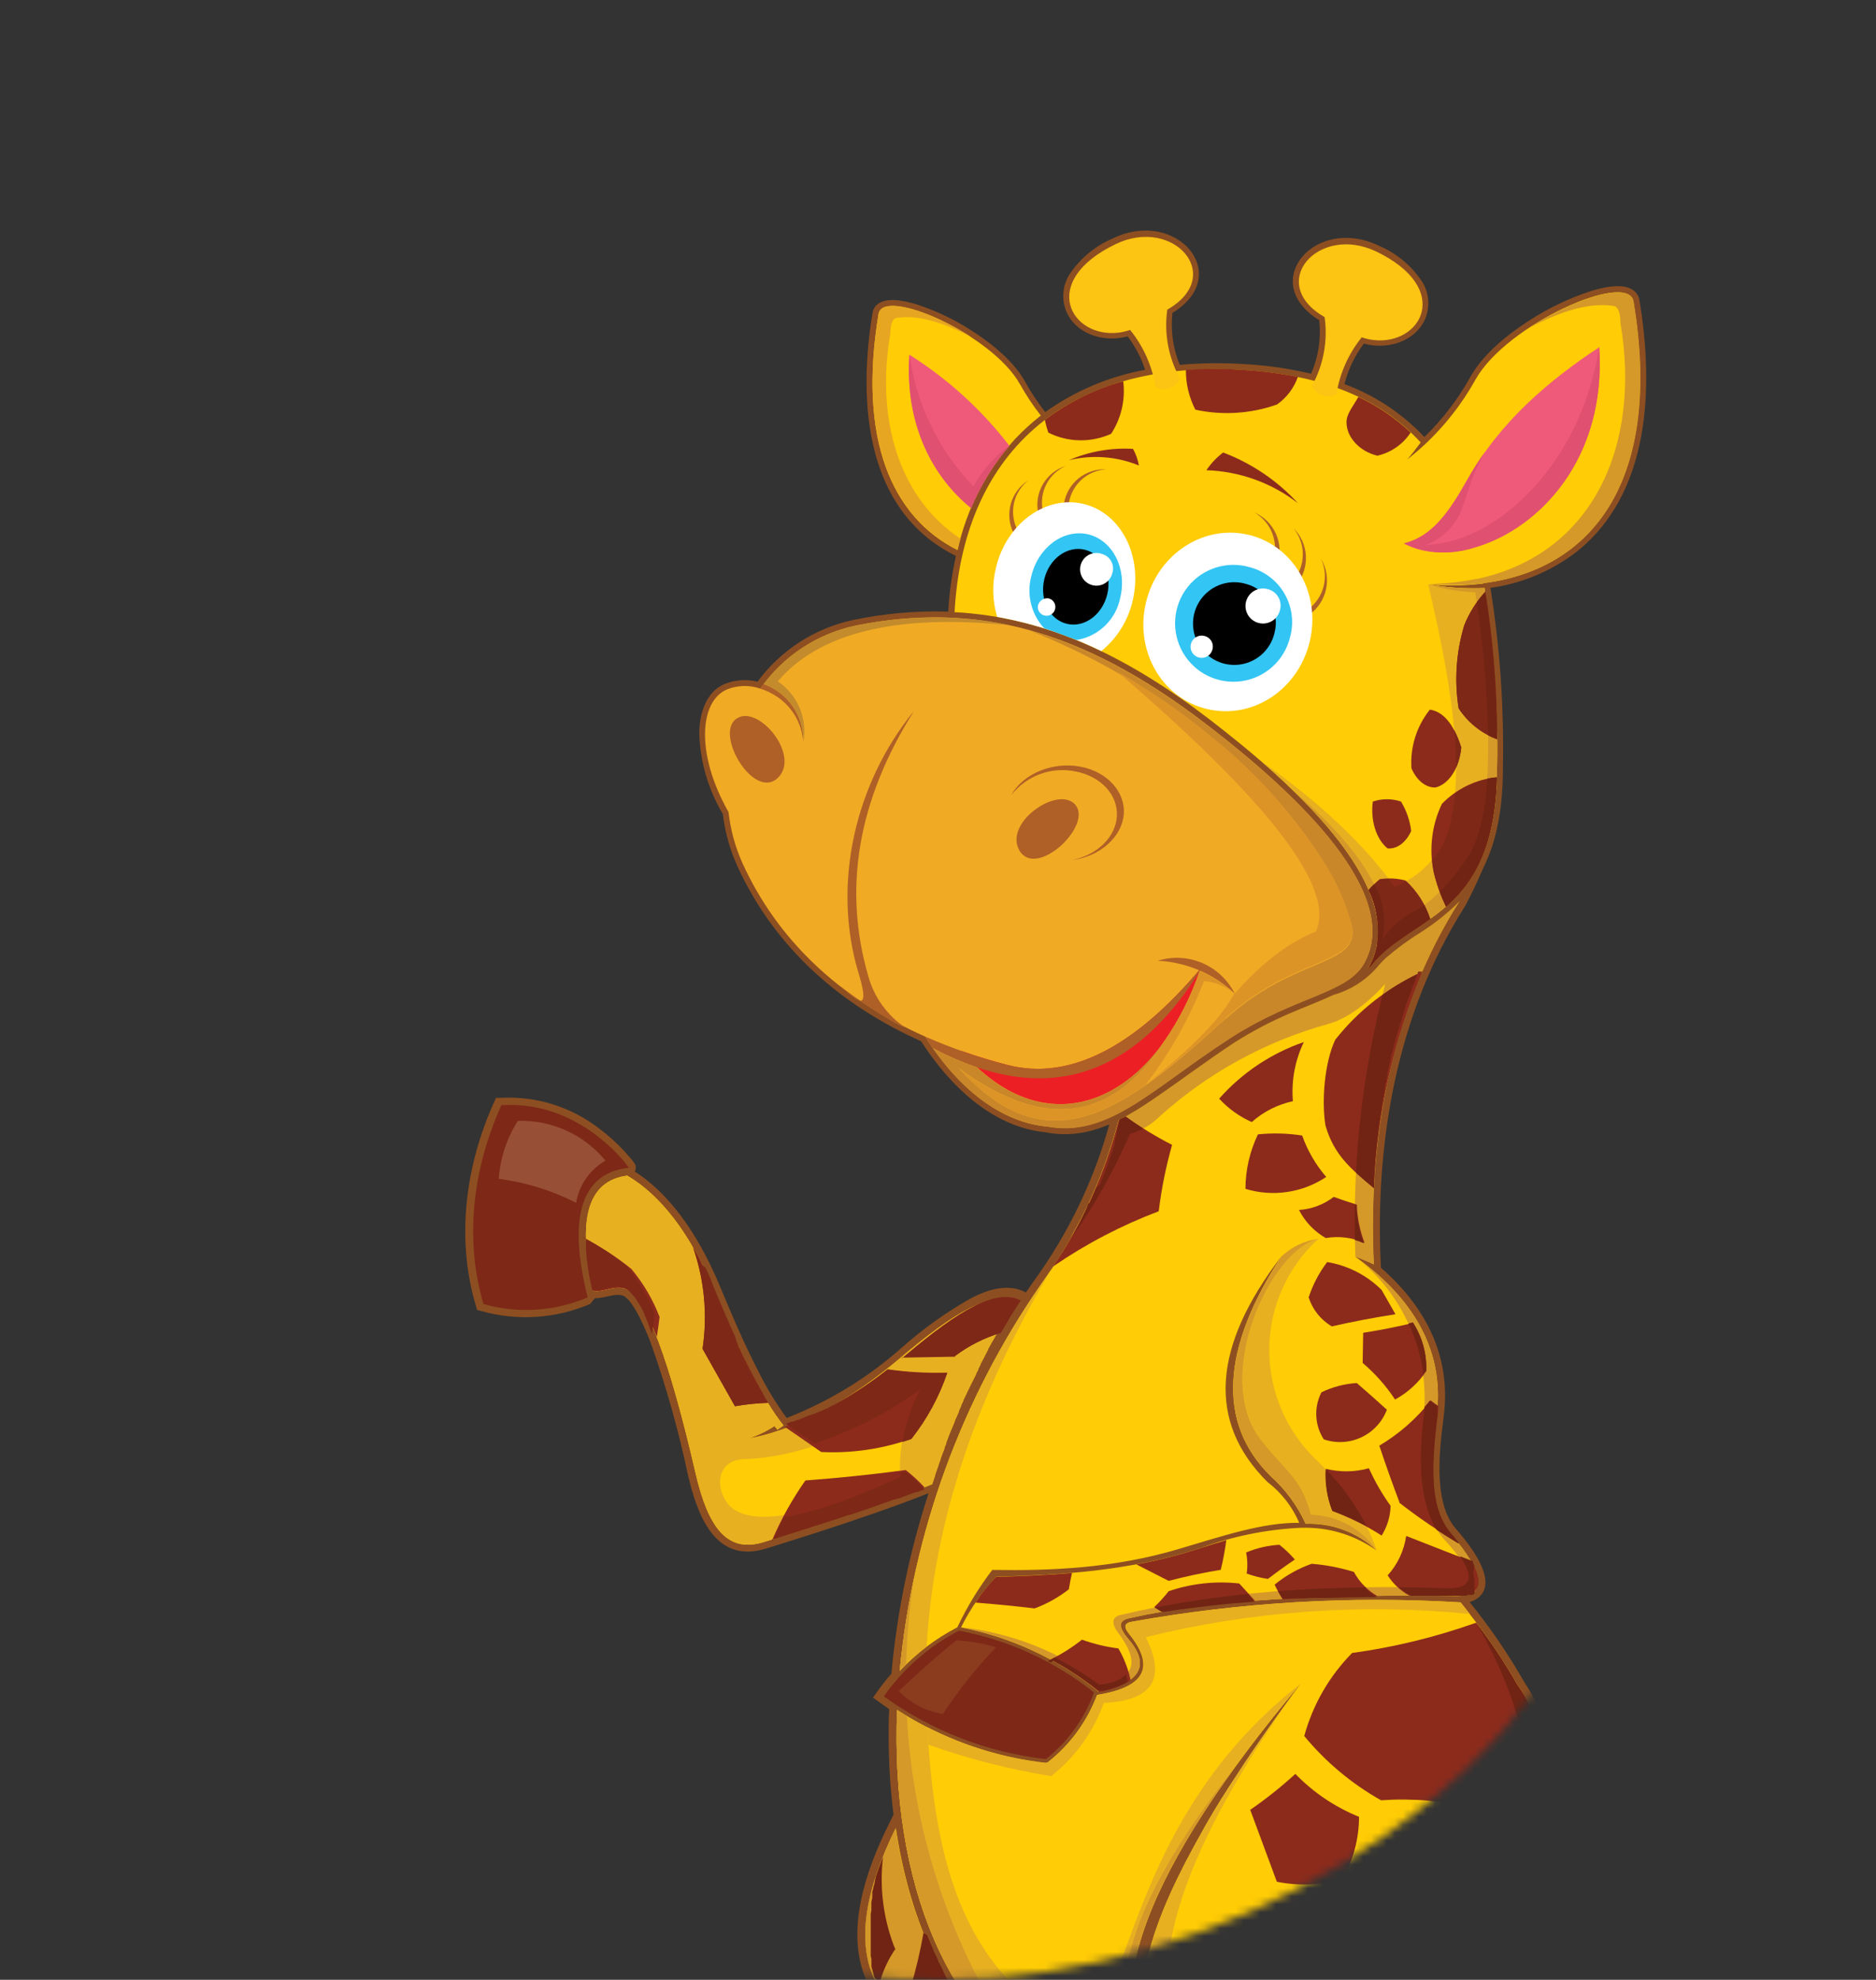 <svg width="236" height="249" viewBox="0 0 236 249" fill="none" xmlns="http://www.w3.org/2000/svg">
<rect x="0" y="0" width="236" height="249" fill="#333333" stroke="none"/>
<mask id="mask0_9:463" style="mask-type:alpha" maskUnits="userSpaceOnUse" x="0" y="0" width="236" height="249">
<path d="M235.59 155.5C235.59 172.018 207.742 182.239 201.59 196.5C191.09 227.5 152.59 249 118.59 249C88.09 249 75.596 241.426 54.59 209.5C42.408 190.985 0.59 179.32 0.59 155.5C0.59 90.606 91.697 0 156.59 0C221.484 0 235.59 90.606 235.59 155.5Z" fill="#C4C4C4"/>
</mask>
<g mask="url(#mask0_9:463)">
<path fill-rule="evenodd" clip-rule="evenodd" d="M184.865 201.483C187.451 204.678 189.772 208.079 191.805 211.653C194.135 215.199 195.668 219.21 196.3 223.407C196.84 226.047 197.107 228.735 197.095 231.429L197.668 237.642C198.522 246.81 203.609 250.729 212.034 252.119C219.615 253.363 232.486 256.202 236.301 263.845C237.32 265.896 234.292 267.909 232.418 265.468C227.245 258.332 216.159 256.601 208.016 256.3C202.919 256.115 196.707 255.327 192.757 251.749C189.431 259.082 184.288 265.441 177.818 270.223C179.973 271.351 182.186 272.508 184.215 273.801C185.71 274.773 187.738 276.193 188.224 278.011C188.786 280.091 187.01 283.037 185.981 284.758C184.176 287.782 182.205 290.67 180.497 293.771C176.556 300.927 174.848 310.845 173.576 319.109C174.067 321.344 174.311 323.626 174.304 325.915V326.489L173.79 326.741C168.71 329.276 163.158 330.718 157.49 330.976C151.821 331.233 146.162 330.301 140.874 328.239L140.496 328.083L140.35 327.694C139.353 325.045 139.076 322.178 139.547 319.386C140.017 316.595 141.219 313.978 143.029 311.803C144.839 309.629 147.192 307.974 149.849 307.008C152.506 306.042 155.371 305.799 158.152 306.304C165.714 298.924 171.344 290.193 173.634 279.819C167.257 277.218 161.246 273.792 155.755 269.63C152.322 269.239 148.937 268.506 145.65 267.442C146.459 268.596 147.274 269.746 148.096 270.894C149.678 273.12 147.747 275.386 146.019 276.727C136.312 284.438 129.799 294.471 125.945 306.226C126.013 306.362 126.071 306.508 126.139 306.644V306.722V306.81C126.632 309.009 126.879 311.255 126.877 313.509V314.092L126.363 314.345C121.466 316.786 116.113 318.175 110.649 318.423C105.184 318.671 99.729 317.772 94.631 315.784L94.243 315.628L94.098 315.239C93.12 312.642 92.859 309.829 93.342 307.095C93.826 304.362 95.035 301.809 96.844 299.706C98.653 297.603 100.993 296.027 103.621 295.143C106.248 294.26 109.064 294.102 111.773 294.685C113.034 294.968 114.266 295.368 115.452 295.881C121.615 290.621 126.783 284.295 130.711 277.204C132.653 272.342 130.207 268.609 126.45 265.536C122.694 262.464 118.927 259.207 115.365 255.814C113.134 253.798 111.052 251.624 109.133 249.309L109.056 249.222L109.007 249.105C106.241 242.863 108.959 235.172 111.803 229.455L112.404 228.23C112.006 225.024 111.802 221.796 111.793 218.566C111.793 217.36 111.793 216.164 111.861 214.958C111.427 214.667 111 214.365 110.58 214.054L109.832 213.519L110.356 212.761C110.911 211.974 111.507 211.218 112.142 210.496C112.839 202.775 114.408 195.159 116.821 187.793C114.084 188.892 111.288 189.883 108.502 190.836C104.464 192.226 100.387 193.52 96.301 194.784C89.904 196.728 87.691 190.437 86.526 185.43C85.345 179.854 83.799 174.362 81.896 168.989C81.43 167.754 79.693 163.35 78.285 162.922C77.315 162.64 76.062 163.301 74.849 163.272L74.238 164.001C69.901 165.858 65.06 166.17 60.522 164.886L60.017 164.75L59.872 164.254C57.338 155.746 58.552 146.588 62.172 138.586L62.395 138.08H62.958C67.443 137.824 71.868 139.206 75.412 141.969C76.603 142.858 77.706 143.861 78.703 144.964C78.994 145.285 79.275 145.615 79.547 145.936L79.761 146.238C79.887 146.391 79.963 146.58 79.978 146.778C79.994 146.976 79.948 147.174 79.848 147.346C84.925 150.584 88.38 156.485 90.632 161.93C92.069 165.382 93.544 168.863 95.262 172.197C96.312 174.351 97.55 176.407 98.961 178.342C104.227 176.291 109.093 173.329 113.336 169.592C116.079 167.138 119.083 164.996 122.296 163.204C124.324 162.183 126.79 161.405 128.954 162.504L129.061 162.552L130.032 161.152C134.503 155.008 137.795 148.084 139.739 140.734C140.971 109.933 155.327 99.325 183.972 112.538L186.884 108.435C186.135 110.297 185.29 112.117 184.351 113.89C183.218 115.663 182.178 117.493 181.235 119.373C175.061 131.653 173.013 145.761 173.722 159.451C179.196 164.225 182.594 170.408 181.623 178.109C181.108 182.124 180.235 188.872 183.098 192.217C184.516 193.86 188 197.992 186.496 200.364C186.097 200.947 185.488 201.351 184.797 201.492L184.865 201.483Z" fill="#8D4F21"/>
<path fill-rule="evenodd" clip-rule="evenodd" d="M98.563 179.285C95.884 175.921 93.117 170.204 89.827 162.3C86.808 155.037 83.032 150.282 78.907 147.861C73.943 148.51 72.536 153.345 74.684 162.368C75.907 162.552 77.227 161.658 78.615 162.076C81.236 162.873 84.255 171.215 87.497 185.265C89.147 192.401 91.613 195.328 96.088 193.947C105.251 191.099 112.327 188.707 117.258 186.675L117.394 186.305L117.452 186.121L117.636 185.576V185.498C117.714 185.284 117.792 185.08 117.86 184.866L118.093 184.215V184.166L118.326 183.534V183.456L118.568 182.815C118.646 182.601 118.724 182.397 118.811 182.183V182.095L119.044 181.522V181.405L119.277 180.812V180.763C119.364 180.54 119.461 180.326 119.549 180.112C119.723 179.674 119.917 179.227 120.102 178.79V178.721L120.374 178.109L120.645 177.506V177.409L120.908 176.826V176.767L121.189 176.164V176.106C121.393 175.688 121.587 175.27 121.781 174.862L121.839 174.755C122.034 174.336 122.237 173.928 122.451 173.51L122.762 172.907V172.829L123.053 172.275V172.188L123.344 171.624V171.565C123.674 170.934 124.014 170.321 124.315 169.699V169.64L124.635 169.067L124.965 168.493L125.295 167.919L125.644 167.317L125.722 167.19L125.771 167.103L125.868 166.937L126.023 166.694L126.091 166.578L126.178 166.432L126.227 166.354L126.275 166.286V166.218L126.363 166.082L126.858 165.285L127.003 165.061L127.071 164.954L127.207 164.75L127.479 164.322L127.731 163.933L127.79 163.836C124.742 162.3 120.16 164.944 113.23 170.817C107.541 175.61 102.319 178.498 97.922 179.947C96.695 180.372 95.435 180.697 94.156 180.919C95.315 180.549 96.419 180.022 97.437 179.353C97.553 179.519 97.679 179.674 97.796 179.82L98.563 179.285Z" fill="#FFCC05"/>
<path fill-rule="evenodd" clip-rule="evenodd" d="M98.563 179.285C95.884 175.921 93.117 170.204 89.827 162.3C86.808 155.037 83.032 150.282 78.907 147.861C73.943 148.51 72.536 153.345 74.684 162.368C75.907 162.552 77.227 161.658 78.615 162.076C81.236 162.873 84.255 171.215 87.497 185.265C89.147 192.401 91.613 195.328 96.088 193.947C105.251 191.099 112.327 188.707 117.258 186.675L117.394 186.305L117.452 186.121L117.636 185.576V185.498C117.714 185.284 117.792 185.08 117.86 184.866L118.093 184.215V184.166L118.326 183.534V183.456L118.568 182.815C118.646 182.601 118.724 182.397 118.811 182.183V182.095L119.044 181.522V181.405L119.277 180.812V180.763C119.364 180.54 119.461 180.326 119.549 180.112C119.723 179.674 119.917 179.227 120.102 178.79V178.721L120.374 178.109L120.645 177.506V177.409L120.908 176.826V176.767L121.189 176.164V176.106C121.393 175.688 121.587 175.27 121.781 174.862L121.839 174.755C122.034 174.336 122.237 173.928 122.451 173.51L122.762 172.907V172.829L123.053 172.275V172.188L123.344 171.624V171.565C123.674 170.934 124.014 170.321 124.315 169.699V169.64L124.635 169.067L124.965 168.493L125.295 167.919L125.644 167.317L125.722 167.19L125.771 167.103L125.868 166.937L126.023 166.694L126.091 166.578L126.178 166.432L126.227 166.354L126.275 166.286V166.218L126.363 166.082L126.858 165.285L127.003 165.061L127.071 164.954L127.207 164.75L127.479 164.322L127.731 163.933L127.79 163.836C124.742 162.3 120.16 164.944 113.23 170.817C107.541 175.61 102.319 178.498 97.922 179.947C96.695 180.372 95.435 180.697 94.156 180.919C95.315 180.549 96.419 180.022 97.437 179.353C97.553 179.519 97.679 179.674 97.796 179.82L98.563 179.285ZM91.496 189.008C89.807 186.821 90.448 183.651 93.438 183.534C101.582 183.243 109.25 179.519 115.763 174.638C113.965 177.97 113.087 181.723 113.22 185.508C101.135 191.069 93.923 192.197 91.448 189.008H91.496Z" fill="#E7B021"/>
<path fill-rule="evenodd" clip-rule="evenodd" d="M183.632 113.375C156.227 100.754 141.923 109.923 140.719 140.88C138.752 148.38 135.401 155.443 130.838 161.707C120.92 176.082 114.841 192.761 113.181 210.155C115.271 207.929 117.722 206.075 120.432 204.672C121.641 202.116 123.115 199.695 124.829 197.448C132.158 197.574 140.107 197.253 148.271 194.823C154.027 193.111 158.9 191.478 163.442 191.526C162.569 189.491 161.184 187.715 159.424 186.373C151.891 178.867 152.474 169.427 161.171 158.051C153.697 169.534 153.037 178.935 159.831 185.644C161.704 187.318 163.209 189.364 164.248 191.653C165.887 191.588 167.522 191.853 169.057 192.43C170.593 193.008 171.997 193.887 173.188 195.017C170.635 193.193 167.587 192.192 164.452 192.149H163.685C159.398 192.346 155.166 193.195 151.134 194.667C141.728 197.749 132.866 198.07 125.295 198.313C123.528 200.211 122.047 202.356 120.898 204.681C127.102 205.892 132.926 208.572 137.885 212.499L138.147 212.712V212.761C143.427 211.711 144.767 209.465 141.981 206.179C140.651 204.623 140.651 203.787 142.156 203.505C153.008 201.074 166.714 200.54 183.302 200.715C187.185 200.715 186.768 197.856 182.429 192.81C179.818 189.767 179.876 184.779 180.73 177.983C181.633 170.885 178.672 164.828 172.848 159.888C172.11 159.257 171.315 158.644 170.48 158.051C171.289 158.291 172.07 158.617 172.809 159.023C172.033 142.806 175.139 126.568 183.603 113.326L183.632 113.375ZM138.011 213.179C136.76 216.501 134.629 219.418 131.847 221.619L131.701 221.735H131.507C124.861 220.975 118.479 218.697 112.851 215.075C112.026 236.465 119.005 255.259 134.478 262.114C140.777 264.895 147.155 267.394 153.668 268.405C150.618 266.22 147.848 263.67 145.417 260.811C137.768 251.575 144.078 235.036 163.598 211.789L162.744 212.946L161.909 214.093L161.093 215.221L160.297 216.339L159.521 217.438C159.269 217.807 159.006 218.167 158.764 218.527L158.016 219.606L157.298 220.666L156.589 221.716L155.91 222.756C155.454 223.437 155.017 224.117 154.59 224.778C154.386 225.119 154.173 225.449 153.969 225.751C153.765 226.052 153.551 226.402 153.357 226.723C153.163 227.044 152.959 227.365 152.765 227.695C152.571 228.026 152.377 228.337 152.192 228.668C152.008 228.998 151.814 229.29 151.629 229.64C151.445 229.99 151.27 230.262 151.095 230.612L150.581 231.526C150.241 232.139 149.911 232.732 149.61 233.325L149.144 234.2L148.708 235.065C148.562 235.347 148.416 235.639 148.281 235.921C147.999 236.485 147.737 237.039 147.485 237.583L147.116 238.4L146.766 239.197L146.436 239.985C146.329 240.247 146.223 240.51 146.126 240.763C145.922 241.278 145.737 241.784 145.563 242.28C145.466 242.532 145.388 242.775 145.301 243.018C145.213 243.262 145.136 243.505 145.068 243.748C145 243.991 144.912 244.224 144.844 244.457C144.776 244.691 144.708 244.934 144.65 245.167C144.592 245.401 144.524 245.624 144.466 245.857C144.408 246.091 144.359 246.305 144.301 246.528C144.243 246.752 144.204 246.976 144.165 247.199C144.126 247.423 144.078 247.637 144.039 247.851C144 248.065 143.961 248.288 143.932 248.492C143.809 249.307 143.732 250.129 143.699 250.952C143.699 251.147 143.699 251.341 143.699 251.536C143.699 251.73 143.699 251.915 143.699 252.1C143.714 252.653 143.759 253.204 143.835 253.752C143.835 253.927 143.883 254.102 143.922 254.277C143.98 254.627 144.058 254.968 144.145 255.298C144.233 255.629 144.33 255.95 144.446 256.271L144.621 256.737C144.689 256.893 144.747 257.048 144.825 257.194C144.958 257.497 145.107 257.792 145.271 258.079C145.359 258.225 145.436 258.371 145.524 258.507L145.805 258.915C145.894 259.057 145.991 259.194 146.097 259.324C146.194 259.46 146.3 259.586 146.407 259.712C146.514 259.839 146.621 259.975 146.737 260.101L147.339 260.753L147.446 260.87L147.669 261.113L147.747 261.19L148.038 261.501L148.339 261.822L148.407 261.89L149.047 262.542L149.377 262.872L149.688 263.184L149.756 263.252L150.397 263.864L150.455 263.922L150.775 264.224L151.134 264.554L151.474 264.866H151.523L151.853 265.167L152.192 265.459L152.891 266.071L152.969 266.139L153.668 266.732L153.755 266.8L155.318 268.074L156.026 268.628C161.754 273.014 168.062 276.581 174.77 279.226C172.732 289.208 167.574 298.309 159.298 306.528C162.223 307.278 164.955 308.645 167.311 310.538C169.666 312.431 171.59 314.806 172.955 317.505C174.498 307.84 176.314 299.557 179.75 293.324C183.487 286.518 188.136 281.035 187.389 278.254C186.739 275.804 182.186 273.567 176.11 270.34L174.77 269.62C175.395 269.684 176.013 269.808 176.614 269.99C182.926 265.501 188.018 259.503 191.425 252.54C194.833 245.578 196.448 237.873 196.125 230.126C196.063 227.911 195.813 225.706 195.378 223.534C194.755 219.3 193.185 215.262 190.786 211.721C188.706 208.146 186.347 204.742 183.729 201.541C169.879 200.7 155.977 201.519 142.321 203.981C141.457 204.137 141.35 204.623 141.961 205.401C145.398 209.611 144.087 212.207 138.001 213.179H138.011ZM125.392 305.079C129.108 293.64 136.09 283.543 145.475 276.037C147.485 274.433 148.387 272.809 147.368 271.438C146.213 269.824 145.155 268.346 144.223 266.966C140.777 265.809 137.428 264.399 134.109 262.94C131.696 261.873 129.432 260.497 127.372 258.847C118.636 251.886 114.356 240.957 112.696 229.922C108.781 237.836 107.855 244.124 109.92 248.784C112.414 251.925 118.064 257.369 127.1 264.827C131.954 268.813 133.517 272.994 131.614 277.661C127.69 284.736 122.555 291.064 116.443 296.358C120.256 298.276 123.38 301.334 125.382 305.108L125.392 305.079Z" fill="#FFCC05"/>
<path fill-rule="evenodd" clip-rule="evenodd" d="M185.7 204.088C191.766 214.3 194.205 226.268 192.619 238.044C191.033 249.82 185.515 260.713 176.964 268.949L174.751 269.62C175.376 269.684 175.993 269.808 176.595 269.989C182.911 265.503 188.006 259.506 191.417 252.543C194.828 245.581 196.446 237.875 196.125 230.126C196.063 227.911 195.813 225.706 195.377 223.534C194.755 219.3 193.185 215.262 190.786 211.721C189.26 209.056 187.557 206.497 185.69 204.059L185.7 204.088Z" fill="#E7B021"/>
<path fill-rule="evenodd" clip-rule="evenodd" d="M174.265 123.729C171.336 134.923 170.07 146.488 170.509 158.051L172.838 159.023C172.062 142.805 175.168 126.568 183.632 113.326C182.16 114.795 180.533 116.099 178.779 117.215C177.213 118.181 175.727 119.27 174.333 120.472C174.052 120.735 173.79 121.007 173.527 121.299C172.046 123.137 170.032 124.469 167.762 125.11C165.956 125.956 164.063 126.646 162.239 127.443C159.81 128.485 157.47 129.72 155.24 131.138C151.716 133.404 148.445 136 144.97 138.304C143.611 139.25 142.191 140.104 140.719 140.861C139.398 146.06 137.356 151.048 134.652 155.678C137.603 151.605 140.112 147.228 142.136 142.621C143.582 142.198 144.898 141.415 145.96 140.346C152.036 134.893 159.293 130.928 167.16 128.766C169.179 128.192 171.576 126.666 174.265 123.749V123.729Z" fill="#D59929"/>
<path fill-rule="evenodd" clip-rule="evenodd" d="M170.509 158.051C173.554 160.414 175.942 163.521 177.442 167.074C178.943 170.628 179.507 174.508 179.08 178.342C178.196 185.809 179.08 190.836 181.846 193.802C185.195 197.428 185.729 199.878 181.778 199.742C166.636 199.227 152.959 200.267 140.894 203.135C139.836 203.388 139.845 204.273 140.641 205.323C143.476 209.076 142.748 211.215 138.564 211.672C133.395 207.788 127.281 205.364 120.859 204.652C127.079 205.866 132.918 208.556 137.884 212.498L138.147 212.712V212.761C143.427 211.711 144.767 209.465 141.981 206.179C140.651 204.623 140.651 203.787 142.155 203.505C153.008 201.074 166.713 200.539 183.302 200.714C187.185 200.714 186.767 197.856 182.429 192.81C179.817 189.767 179.876 184.779 180.73 177.983C181.633 170.885 178.672 164.828 172.848 159.888C172.11 159.256 171.314 158.644 170.48 158.051H170.509Z" fill="#D59929"/>
<path fill-rule="evenodd" clip-rule="evenodd" d="M166.762 184.798C166.403 184.409 166.024 184.04 165.636 183.661C163.741 181.863 162.234 179.697 161.208 177.294C160.181 174.891 159.656 172.303 159.666 169.689C159.685 167.072 160.245 164.487 161.311 162.097C162.376 159.707 163.925 157.565 165.859 155.805C159.744 157.254 152.532 173.15 158.569 181.016C161.685 185.071 163.685 185.771 164.908 190.496C166.545 190.532 168.149 190.96 169.588 191.743C171.026 192.526 172.257 193.642 173.178 194.998C172.838 193.959 172.419 192.949 171.926 191.974C170.526 191.22 169.072 190.57 167.577 190.029C166.94 188.376 166.662 186.606 166.762 184.837V184.798Z" fill="#E7B021"/>
<path fill-rule="evenodd" clip-rule="evenodd" d="M185.7 204.088C180.641 205.89 175.411 207.168 170.091 207.9C167.226 210.807 165.154 214.403 164.073 218.342C166.771 221.606 170.045 224.345 173.731 226.422C177.622 226.154 181.53 226.482 185.321 227.394C188.706 225.502 191.871 223.239 194.756 220.646C194.009 217.457 192.665 214.438 190.796 211.75C189.269 209.085 187.567 206.526 185.7 204.088ZM116.171 243.135C115.772 245.417 115.241 247.673 114.579 249.892C116.045 252.613 118.113 254.961 120.626 256.757C121.844 256.457 123.079 256.23 124.324 256.076C120.788 252.338 118.018 247.941 116.171 243.135ZM112.647 245.226C111.151 241.531 110.613 237.517 111.084 233.558C108.58 239.774 108.201 244.853 109.949 248.794C110.152 249.047 110.376 249.309 110.618 249.591C111.049 248.037 111.735 246.565 112.647 245.235V245.226ZM139.302 265.128C141.097 266.846 142.455 268.97 143.262 271.322C144.765 271.437 146.252 271.711 147.698 272.138C147.627 271.881 147.512 271.637 147.358 271.419C146.203 269.805 145.145 268.327 144.213 266.946C142.563 266.392 140.923 265.78 139.302 265.128ZM131.614 277.641C131.083 278.562 130.54 279.466 129.983 280.354C131.038 280.009 132.147 279.861 133.254 279.917C134.518 278.791 135.485 277.371 136.069 275.782C136.653 274.193 136.837 272.484 136.603 270.806C134.809 269.763 133.125 268.542 131.575 267.16C130.973 267.248 130.362 267.325 129.75 267.394C132.449 270.602 133.109 273.976 131.614 277.641ZM127.062 293.324C127.601 295.536 127.687 297.835 127.314 300.082C129.783 294.243 133.128 288.817 137.234 283.99C135.59 284.266 133.984 284.732 132.449 285.381C130.604 287.974 128.809 290.621 127.062 293.324ZM169.295 293.694C167.108 297.487 164.504 301.022 161.53 304.233C162.779 304.078 164.031 303.893 165.287 303.679C167.779 301.589 169.538 298.754 170.305 295.59C169.94 294.98 169.616 294.346 169.334 293.694H169.295ZM187.165 280.451C185.098 281.783 183.05 283.125 181.011 284.506C179.029 286.805 177.587 289.519 176.789 292.449C177.301 293.597 177.875 294.717 178.507 295.804C178.895 294.958 179.303 294.141 179.73 293.363C182.642 288.035 186.156 283.504 187.165 280.451ZM172.421 270.495C168.927 271.794 165.228 272.453 161.501 272.44C165.696 275.124 170.135 277.403 174.76 279.246C174.547 280.218 174.304 281.268 174.032 282.269C175.226 281.919 176.42 281.54 177.585 281.132C179.036 279.222 179.945 276.954 180.215 274.569C177.767 272.953 175.166 271.582 172.45 270.476L172.421 270.495ZM183.991 256.28C183.943 258.633 183.991 260.996 184.127 263.339C185.997 261.279 187.677 259.053 189.146 256.689C187.419 256.708 185.694 256.571 183.991 256.28ZM156.473 259.051C158.684 262.268 161.732 264.817 165.287 266.421C170.124 266.868 174.99 265.959 179.342 263.796C180.123 262.216 180.518 260.472 180.493 258.708C180.467 256.945 180.023 255.212 179.196 253.655C175.133 249.811 170.216 246.988 164.85 245.42C161.073 249.27 158.21 253.923 156.473 259.032V259.051ZM189.68 229.883C191.757 231.653 193.889 233.354 196.076 234.987C196.177 233.369 196.194 231.746 196.125 230.126C196.063 227.911 195.813 225.706 195.377 223.534C191.87 226.626 189.967 228.719 189.67 229.815L189.68 229.883ZM195.746 238.381C193.243 236.265 190.523 234.42 187.631 232.878C183.92 232.609 180.242 231.998 176.643 231.05C175.146 232.114 173.914 233.51 173.042 235.129C172.17 236.748 171.682 238.546 171.615 240.384C174.317 244.383 177.752 247.831 181.739 250.544C184.953 251.626 188.342 252.088 191.728 251.905C193.752 247.6 195.107 243.009 195.746 238.293V238.381ZM168.859 236.378C170.237 233.982 170.963 231.267 170.965 228.502C167.949 227.283 165.221 225.445 162.957 223.106C161.169 224.741 159.272 226.252 157.279 227.627C158.385 230.641 159.501 233.655 160.627 236.67C163.356 237.215 166.175 237.115 168.859 236.378Z" fill="#8C2B1C"/>
<path fill-rule="evenodd" clip-rule="evenodd" d="M192.426 222.62C193.222 221.988 193.999 221.327 194.756 220.675C194.009 217.486 192.665 214.467 190.796 211.779C189.269 209.114 187.567 206.555 185.7 204.117C189.094 209.812 191.377 216.101 192.426 222.649V222.62ZM192.844 225.897C193.064 228.135 193.138 230.386 193.067 232.634C194.038 233.422 195.067 234.19 196.076 234.948C196.176 233.343 196.192 231.733 196.125 230.126C196.063 227.911 195.813 225.706 195.377 223.534C194.407 224.389 193.562 225.167 192.834 225.867L192.844 225.897ZM192.844 236.086C192.316 241.542 190.944 246.882 188.777 251.915C189.747 251.915 190.718 251.915 191.689 251.915C193.713 247.609 195.069 243.019 195.707 238.303C194.737 237.515 193.766 236.757 192.795 236.047L192.844 236.086ZM186.496 256.553C185.732 257.933 184.904 259.278 184.011 260.587C184.011 261.495 184.05 262.399 184.127 263.3C185.997 261.24 187.677 259.014 189.146 256.65C188.262 256.65 187.379 256.65 186.496 256.553Z" fill="#712413"/>
<path fill-rule="evenodd" clip-rule="evenodd" d="M120.412 295.191C124.441 291.983 128.236 286.975 131.837 281.579C136.38 274.773 134.691 268.463 127.615 263.203C132.565 266.072 138.036 267.923 143.708 268.648C145.65 271.302 146.087 273.256 144.873 274.336C137.181 281.068 130.745 289.118 125.868 298.108C124.393 296.632 122.521 295.618 120.48 295.191H120.412ZM125.363 305.079C129.079 293.64 136.061 283.543 145.446 276.037C147.455 274.433 148.358 272.809 147.339 271.438C146.184 269.824 145.126 268.346 144.194 266.966C140.748 265.809 137.399 264.399 134.079 262.941C131.667 261.873 129.403 260.497 127.343 258.847C118.607 251.886 114.326 240.957 112.666 229.922C108.771 237.836 107.855 244.124 109.919 248.784C112.414 251.925 118.063 257.369 127.1 264.827C131.954 268.813 133.516 272.994 131.614 277.661C127.69 284.736 122.555 291.065 116.442 296.358C120.256 298.276 123.38 301.334 125.382 305.108L125.363 305.079Z" fill="#D59929"/>
<path fill-rule="evenodd" clip-rule="evenodd" d="M120.645 205.09C126.853 206.265 132.683 208.934 137.632 212.868C136.422 216.169 134.322 219.071 131.565 221.249C124.208 220.411 117.188 217.692 111.181 213.354C113.626 209.876 116.872 207.041 120.645 205.09Z" fill="#7E2818"/>
<path fill-rule="evenodd" clip-rule="evenodd" d="M178.963 122.203C174.666 124.131 170.897 127.07 167.975 130.769C166.626 133.627 166.238 138.44 166.743 141.561C167.82 145.265 169.888 146.967 172.838 149.456C173.216 140.06 175.288 130.811 178.954 122.154L178.963 122.203ZM153.571 197.438C153.872 196.21 154.105 194.967 154.269 193.714C153.241 194.006 152.183 194.327 151.095 194.686C148.432 195.554 145.715 196.246 142.961 196.757L147.019 198.828C149.18 198.264 151.364 197.801 153.571 197.438ZM136.099 206.237C134.875 207.201 133.554 208.036 132.158 208.726C134.207 209.827 136.155 211.106 137.982 212.547L138.244 212.761V212.81C139.657 212.593 141.013 212.097 142.233 211.351C141.941 209.934 141.42 208.575 140.69 207.326C139.141 207.129 137.617 206.764 136.147 206.237H136.099ZM122.723 201.56C125.208 201.755 127.686 201.998 130.158 202.29C131.707 201.718 133.158 200.908 134.458 199.888C134.565 199.198 134.701 198.517 134.856 197.837C131.498 198.128 128.285 198.235 125.285 198.332C124.328 199.322 123.469 200.403 122.723 201.56ZM157.909 201.366L155.9 199.159C152.904 198.823 149.871 199.155 147.019 200.131C146.462 200.844 145.852 201.514 145.194 202.134L146.164 202.727C149.795 202.095 153.716 201.638 157.929 201.317L157.909 201.366ZM156.803 197.895C157.676 198.217 158.581 198.448 159.501 198.585C160.608 197.736 161.737 196.923 162.889 196.145C162.304 195.464 161.654 194.842 160.948 194.288C159.508 194.371 158.093 194.7 156.764 195.26C156.937 196.135 156.96 197.032 156.832 197.914L156.803 197.895ZM173.304 200.753C172.043 200.036 171.007 198.978 170.315 197.7C168.587 197.167 166.807 196.825 165.005 196.68C163.312 197.278 161.736 198.167 160.346 199.305C160.644 199.94 160.984 200.554 161.365 201.142C165.131 200.928 169.111 200.799 173.304 200.753ZM185.127 196.398L176.896 193.179C176.63 195.028 175.819 196.755 174.566 198.138C175.245 199.186 176.167 200.054 177.255 200.666H183.331C186.243 200.666 186.729 199.139 185.079 196.3L185.127 196.398ZM156.677 149.524C158.376 150.041 160.169 150.175 161.926 149.916C163.683 149.657 165.361 149.012 166.84 148.027C165.516 146.493 164.489 144.726 163.811 142.815C161.971 142.529 160.102 142.48 158.249 142.669C157.222 144.809 156.685 147.15 156.677 149.524ZM174.935 189.387C174.905 190.714 174.516 192.008 173.809 193.131C171.865 191.886 169.792 190.856 167.626 190.058C166.977 188.365 166.702 186.55 166.82 184.74C168.592 185.181 170.449 185.154 172.207 184.662C172.954 186.326 173.868 187.909 174.935 189.387ZM166.529 181.026C168.076 181.56 169.77 181.469 171.252 180.774C172.734 180.079 173.888 178.834 174.469 177.302C173.22 176.168 171.958 175.05 170.684 173.948C169.14 174.041 167.629 174.437 166.238 175.114C165.762 176.038 165.539 177.071 165.59 178.109C165.641 179.147 165.965 180.153 166.529 181.026ZM175.993 188.969C178.392 190.835 180.905 192.549 183.516 194.103C183.205 193.704 182.875 193.306 182.545 192.878C179.934 189.835 179.992 184.847 180.846 178.051C180.905 177.652 180.944 177.244 180.963 176.845C180.623 176.621 180.293 176.378 179.992 176.135C178.204 178.417 176.009 180.345 173.518 181.823C174.362 184.361 175.217 186.743 176.061 188.969H175.993ZM179.429 172.441C179.503 170.3 178.917 168.188 177.75 166.393C175.686 166.886 173.599 167.297 171.489 167.628C171.441 170.156 171.421 171.42 171.421 171.42C172.992 172.751 174.364 174.299 175.498 176.019C177.078 175.162 178.427 173.934 179.429 172.441ZM173.799 162.232L175.547 165.294C172.868 165.712 170.188 166.218 167.539 166.821C166.156 166.003 165.12 164.706 164.627 163.175C165.152 161.575 165.939 160.073 166.956 158.731C169.545 159.157 171.937 160.381 173.799 162.232ZM166.811 155.708C168.453 155.431 170.141 155.644 171.664 156.32C171.07 154.783 170.741 153.155 170.693 151.507C169.723 151.216 168.752 150.885 167.781 150.535C166.521 151.507 165 152.079 163.413 152.178C164.17 153.663 165.344 154.893 166.791 155.717L166.811 155.708ZM153.347 138.207C156.229 134.939 159.908 132.476 164.025 131.06C162.909 133.371 162.433 135.94 162.646 138.498C160.724 138.911 158.942 139.815 157.473 141.123C155.93 140.439 154.543 139.447 153.396 138.207H153.347Z" fill="#8C2B1C"/>
<path fill-rule="evenodd" clip-rule="evenodd" d="M178.963 122.203C177.191 123.005 175.504 123.982 173.926 125.12C172.099 132.45 170.977 139.938 170.577 147.482C171.266 148.114 172.023 148.746 172.848 149.427V149.155C172.848 148.911 172.848 148.668 172.848 148.435C172.848 147.949 172.906 147.463 172.945 146.967C172.945 146.734 172.945 146.5 172.994 146.267V146.179C172.994 145.703 173.081 145.207 173.13 144.76V144.711C173.13 144.488 173.178 144.254 173.198 144.031V143.933L173.285 143.243L173.372 142.504C173.372 142.264 173.401 142.031 173.46 141.804V141.648C173.46 141.415 173.528 141.182 173.566 140.948C173.566 140.725 173.634 140.491 173.673 140.268C173.673 140.044 173.741 139.821 173.78 139.597V139.49C173.78 139.276 173.848 139.062 173.887 138.839V138.732C173.964 138.284 174.052 137.837 174.139 137.39V137.293L174.256 136.67V136.505C174.343 136.087 174.43 135.659 174.527 135.241V135.086C174.527 134.881 174.615 134.677 174.663 134.483V134.366C174.722 134.152 174.77 133.938 174.819 133.724V133.627L174.964 133.024V132.966C174.964 132.762 175.071 132.548 175.129 132.344L175.178 132.159C175.226 131.965 175.275 131.77 175.333 131.576V131.488C175.459 131.06 175.576 130.633 175.702 130.214L175.751 130.049L175.925 129.476L175.974 129.33C176.1 128.902 176.236 128.474 176.381 128.056V127.978C176.449 127.774 176.527 127.57 176.595 127.356V127.249L176.809 126.636V126.568L177.012 126.005L177.061 125.878C177.129 125.693 177.206 125.499 177.274 125.304L177.333 125.168C177.401 124.964 177.478 124.77 177.556 124.566V124.488L177.779 123.943L177.828 123.836C177.905 123.632 177.983 123.428 178.07 123.224V123.136C178.148 122.942 178.235 122.747 178.323 122.543V122.436L178.43 122.203H178.963ZM170.441 151.498C170.441 152.985 170.441 154.473 170.441 155.96C170.829 156.067 171.209 156.204 171.577 156.369C170.982 154.831 170.654 153.204 170.606 151.556L170.402 151.498H170.441Z" fill="#712413"/>
<path fill-rule="evenodd" clip-rule="evenodd" d="M184.593 200.588H184.71H184.807H184.904H185.001H185.059H185.127H185.195H185.253L185.331 200.53H185.389L185.438 200.481L185.486 200.413V200.364V200.296C185.491 200.271 185.491 200.244 185.486 200.219V200.16V200.073V199.985V199.859C185.486 199.859 185.486 199.791 185.486 199.762V199.139V199.032V198.916V198.828V198.78V198.663V198.566C185.46 198.473 185.427 198.382 185.389 198.293V198.245V198.148V198.099L185.331 197.963V197.914L185.447 197.068V197.02V196.932V196.855L185.37 196.709L185.302 196.582V196.514V196.436V196.359L183.652 195.727C185.447 198.264 185.176 199.869 182.001 199.752C179.982 199.684 177.983 199.645 176.022 199.635C176.465 200.043 176.954 200.399 177.478 200.695H181.361H183.545H184.399H184.525H184.622H184.477H184.574L184.593 200.588ZM132.478 208.872H132.526L133.245 209.271H133.303C133.633 209.465 133.963 209.659 134.274 209.864C134.778 210.175 135.244 210.505 135.749 210.836L136.458 211.332L137.428 212.032L137.632 212.187L137.729 212.265L137.894 212.392L138.156 212.605V212.654L138.855 212.625L139.282 212.518L139.486 212.46L139.661 212.401H139.729L139.884 212.353L140.059 212.294H140.107L140.253 212.236L140.408 212.178L140.564 212.119L140.699 212.061H140.758L140.874 212.012L141.02 211.954L141.136 211.896H141.185L141.301 211.837L141.437 211.76L141.573 211.682L141.689 211.614L141.806 211.536H141.864C141.796 211.205 141.709 210.885 141.622 210.564C141.059 211.277 139.942 211.724 138.273 211.905C136.524 210.59 134.659 209.438 132.701 208.464C132.42 208.619 132.128 208.765 131.837 208.911L132.187 209.105L132.478 208.872ZM183.506 194.035L183.448 193.947L182.914 193.296L182.535 192.849C179.924 189.805 179.982 184.818 180.837 178.021C180.837 177.914 180.837 177.808 180.837 177.701V177.399C180.837 177.224 180.837 177.049 180.837 176.864C180.497 176.641 180.167 176.398 179.866 176.155C179.652 176.44 179.429 176.712 179.196 176.971C179.196 177.458 179.128 177.944 179.07 178.43C178.313 184.769 178.866 189.358 180.73 192.411C181.623 193.004 182.535 193.568 183.457 194.122L183.506 194.035ZM177.197 166.442C178.14 168.471 178.772 170.631 179.07 172.849C179.196 172.693 179.303 172.528 179.419 172.363C179.493 170.222 178.907 168.11 177.74 166.315L177.197 166.442ZM171.839 199.635C168.04 199.687 164.351 199.849 160.773 200.121C160.957 200.452 161.151 200.773 161.355 201.094L162.578 201.026H163.17H163.306H163.869H163.918L165.189 200.977H165.238H166.5H166.607H167.228L169.266 200.919H169.315L172.091 200.87H173.227C172.701 200.573 172.212 200.214 171.771 199.801L171.839 199.635ZM157.133 200.452C153.037 200.867 149.092 201.447 145.3 202.192L146.155 202.727H146.388H146.455L146.912 202.649H147.028L148.057 202.484L148.562 202.406H148.669L149.639 202.27H149.746L150.833 202.124L151.988 201.988C153.124 201.852 154.289 201.735 155.473 201.628H155.687L156.152 201.58L156.754 201.531L157.812 201.444L157.026 200.578L157.133 200.452Z" fill="#712413"/>
<path fill-rule="evenodd" clip-rule="evenodd" d="M60.823 164.011C65.158 165.243 69.783 164.948 73.927 163.175L73.781 162.562C72.5 157.205 71.18 147.978 78.78 146.918L79.101 146.87C79.227 146.947 73.16 138.314 63.075 139.004C59.299 147.366 58.503 156.213 60.823 164.011Z" fill="#7E2818"/>
<path fill-rule="evenodd" clip-rule="evenodd" d="M211.889 253.023C201.619 251.341 196.562 246.217 196.736 237.613C196.201 242.17 195.014 246.626 193.213 250.845C196.309 253.811 201.279 255.104 208.113 255.357C220.731 255.833 229.108 259.246 233.224 264.914C234.379 266.441 236 265.284 235.486 264.253C232.797 258.876 224.808 255.143 211.898 253.023H211.889Z" fill="#FFCC05"/>
<path fill-rule="evenodd" clip-rule="evenodd" d="M147.436 143.982C145.404 142.951 143.457 141.761 141.612 140.423C141.321 140.589 141.039 140.734 140.748 140.88C139.053 147.429 136.266 153.645 132.507 159.266C136.634 156.434 141.085 154.11 145.766 152.344C146.108 149.534 146.667 146.754 147.436 144.031V143.982Z" fill="#8C2B1C"/>
<path fill-rule="evenodd" clip-rule="evenodd" d="M143.796 141.93C143.048 141.454 142.301 140.958 141.583 140.423L141.185 140.628H141.127H141.068L140.884 140.725L140.816 140.978V141.046L140.758 141.24V141.308C140.69 141.571 140.622 141.833 140.544 142.086L140.496 142.29V142.387V142.553V142.65C140.447 142.805 140.408 142.961 140.36 143.117L140.282 143.36V143.467L140.224 143.671V143.749V143.875L140.175 144.021L140.069 144.361L139.981 144.624L139.826 145.09C139.7 145.46 139.564 145.82 139.428 146.189L139.341 146.422V146.471L139.292 146.607L139.205 146.84L139.127 147.025L139.03 147.268V147.327L138.855 147.764L138.661 148.25L138.593 148.406L138.545 148.522L138.486 148.649V148.775L138.428 148.911L137.885 149.427L137.807 149.611L137.739 149.748V149.825L137.661 149.991L137.574 150.185L137.487 150.389L137.438 150.496V150.545L137.292 150.875L137.234 151.002L137.157 151.167V151.245L136.914 151.371L136.827 151.546V151.624L136.72 151.848V151.935L136.603 152.159L136.555 152.266L136.477 152.431L136.429 152.509L136.312 152.742V152.791C136.215 152.975 136.118 153.16 136.031 153.345V153.403L135.933 153.598L135.846 153.753L135.788 153.87L135.739 153.957C135.545 154.327 135.341 154.696 135.138 155.056L135.079 155.163L134.953 155.396L134.788 155.688C137.693 151.605 140.156 147.225 142.136 142.621C142.712 142.458 143.269 142.233 143.796 141.95V141.93Z" fill="#712413"/>
<path fill-rule="evenodd" clip-rule="evenodd" d="M113.55 170.691L120.131 170.554C121.868 169.252 123.819 168.264 125.897 167.638L126.246 167.035L126.324 166.908L126.372 166.821L126.469 166.656L126.625 166.412L126.693 166.296L126.78 166.15L126.829 166.072L126.877 166.004V165.936L126.964 165.8L127.46 165.003L127.605 164.779L127.673 164.672L127.809 164.468L128.081 164.04L128.333 163.651L128.391 163.554C125.343 162.018 120.762 164.662 113.831 170.535L113.385 170.904L113.55 170.691ZM79.402 159.577C77.637 158.151 75.734 156.903 73.723 155.854C73.824 158.052 74.149 160.235 74.694 162.368C75.917 162.553 77.237 161.658 78.625 162.076C80.013 162.494 81.217 164.555 82.624 168.153C82.76 167.317 82.877 166.471 82.974 165.635C82.13 163.432 80.926 161.384 79.411 159.577H79.402ZM87.167 156.816C88.614 160.927 89.031 165.331 88.38 169.64L92.457 176.865C93.837 176.624 95.231 176.481 96.631 176.437C94.026 171.896 91.755 167.171 89.836 162.3C89.061 160.415 88.163 158.583 87.147 156.816H87.167ZM97.194 193.607C105.26 191.089 111.638 188.94 116.306 187.073C115.579 186.28 114.786 185.548 113.938 184.886C109.758 185.45 105.551 185.887 101.319 186.198C99.687 188.519 98.298 191.001 97.175 193.607H97.194ZM119.18 172.635C116.668 172.715 114.154 172.575 111.667 172.217C107.782 175.333 103.406 177.778 98.718 179.451L103.309 182.62C107.167 182.807 111.025 182.239 114.666 180.948C116.633 178.455 118.159 175.643 119.18 172.635Z" fill="#8C2B1C"/>
<path fill-rule="evenodd" clip-rule="evenodd" d="M153.668 268.385C150.618 266.201 147.847 263.651 145.417 260.792C137.768 251.555 144.077 235.016 163.598 211.769C135.011 234.132 144.932 267.568 127.256 249.455C118.889 240.87 117.365 228.327 116.627 217.224C115.333 216.576 114.074 215.853 112.851 215.056C112.026 236.446 119.005 255.24 134.478 262.094C140.777 264.875 147.155 267.374 153.668 268.385ZM113.181 210.155C114.223 209.045 115.356 208.024 116.569 207.102C117.449 191.481 122.752 175.536 132.478 159.266C131.954 160.073 131.41 160.89 130.838 161.707C120.92 176.082 114.841 192.761 113.181 210.155Z" fill="#E7B021"/>
<path fill-rule="evenodd" clip-rule="evenodd" d="M153.668 268.385C150.618 266.201 147.847 263.651 145.417 260.792C138.962 253.014 142.447 239.985 155.444 222.134C140.476 241.142 137.001 254.219 147.572 264.613C138.651 262.785 130.226 258.526 125.072 252.586C118.541 241.379 114.774 228.772 114.084 215.814C113.666 215.571 113.259 215.318 112.851 215.056C112.026 236.446 119.005 255.24 134.478 262.095C140.777 264.875 147.154 267.374 153.668 268.385ZM113.987 209.329C114.085 205.566 114.442 201.813 115.054 198.099C114.185 202.076 113.559 206.102 113.181 210.155C113.443 209.873 113.715 209.601 113.987 209.329Z" fill="#D59929"/>
<path fill-rule="evenodd" clip-rule="evenodd" d="M182.836 274.015C186.146 276.066 187.554 278.371 186.185 280.403L185.428 281.54L187.165 280.412C187.444 279.729 187.515 278.978 187.369 278.254C187 276.844 185.331 275.512 182.836 274.015ZM169.771 294.617C172.087 290.536 174.014 286.246 175.527 281.803L174.032 282.25C172.946 286.238 171.354 290.071 169.295 293.655C169.441 293.985 169.596 294.306 169.771 294.627V294.617ZM178.002 294.86C175.193 300.961 173.274 307.435 172.304 314.082C170.082 310.125 166.568 306.469 161.365 305.701C161.909 305.157 162.452 304.593 162.986 304C162.501 304.078 162.015 304.136 161.53 304.194C160.812 304.985 160.064 305.763 159.288 306.528C162.213 307.278 164.945 308.645 167.301 310.538C169.656 312.431 171.58 314.806 172.945 317.505C174.294 309.056 175.857 301.657 178.507 295.765C178.332 295.463 178.167 295.162 178.002 294.86ZM161.501 272.44C162.672 272.438 163.841 272.373 165.005 272.245C157.531 267.948 152.037 262.979 148.843 257.136C143.621 247.627 148.843 232.323 163.597 211.769L162.743 212.926L161.909 214.074L161.093 215.201L160.297 216.32L159.521 217.418L158.764 218.507L158.016 219.586L157.298 220.646L156.589 221.696L155.91 222.737L154.59 224.759L153.968 225.731L153.357 226.704L152.765 227.676L152.192 228.648L151.629 229.62L151.095 230.593L150.581 231.507L149.61 233.305L149.144 234.18L148.707 235.046L148.28 235.901C147.999 236.465 147.737 237.019 147.484 237.564L147.116 238.381L146.766 239.178L146.436 239.965L146.125 240.743C145.922 241.259 145.737 241.764 145.562 242.26L145.3 242.999L145.067 243.728L144.844 244.438L144.65 245.148L144.466 245.838L144.301 246.509L144.165 247.18L144.038 247.831L143.932 248.473C143.809 249.288 143.731 250.109 143.699 250.933V251.516C143.699 251.711 143.699 251.895 143.699 252.08C143.713 252.633 143.759 253.185 143.835 253.733L143.922 254.258C143.98 254.608 144.058 254.948 144.145 255.279C144.233 255.609 144.33 255.93 144.446 256.251L144.621 256.718L144.825 257.175C144.958 257.477 145.107 257.773 145.271 258.06L145.524 258.487L145.805 258.896L146.096 259.304L146.407 259.693L146.737 260.082L147.339 260.733L147.446 260.85L147.669 261.093L147.746 261.171L148.038 261.482L148.339 261.803L148.406 261.871L149.047 262.522L149.377 262.853L149.688 263.164L149.756 263.232L150.396 263.845L150.455 263.903L150.775 264.204L151.134 264.535L151.474 264.846H151.522L151.852 265.147L152.192 265.439L152.891 266.052L152.969 266.12L153.668 266.713L153.755 266.781L155.318 268.055L156.026 268.609C157.715 269.902 159.492 271.156 161.365 272.342L161.501 272.44Z" fill="#E7B021"/>
<path fill-rule="evenodd" clip-rule="evenodd" d="M132.827 279.926C135.118 275.59 134.846 271.487 132.245 267.763L131.575 267.18C130.973 267.267 130.362 267.345 129.75 267.413L129.809 267.481L129.896 267.598L129.945 267.656L130.051 267.792L130.177 267.967V268.016L130.275 268.152V268.2L130.372 268.337L130.614 268.696V268.764L130.682 268.871V268.939L130.77 269.075L130.847 269.192L130.925 269.338L130.973 269.426V269.513L131.032 269.61V269.669C131.129 269.857 131.216 270.041 131.294 270.223V270.281L131.342 270.398V270.466C131.391 270.583 131.43 270.709 131.478 270.826V270.874L131.527 271.02L131.585 271.185L131.643 271.37V271.419L131.692 271.574V271.74V271.905V272.099V272.265V272.323V272.488V272.683V274.141V274.336V274.472V274.549V274.695V274.744L131.634 275.123V275.191V275.337C131.634 275.473 131.575 275.619 131.536 275.755L131.488 275.95V276.008V276.144V276.202V276.348V276.406L131.43 276.591V276.659V276.805L131.371 276.98L131.294 277.194L131.109 277.505V277.573V277.632L130.964 277.884L130.886 278.001L130.789 278.176L130.673 278.361L130.546 278.584L130.343 278.925L130.139 279.255V279.304C130.032 279.489 129.915 279.664 129.809 279.839C130.727 279.539 131.687 279.388 132.653 279.391L132.827 279.926ZM141.884 268.375C142.466 268.473 143.058 268.57 143.66 268.648C144.35 269.53 144.9 270.514 145.291 271.565C146.103 271.708 146.907 271.896 147.698 272.128V272.07C147.665 272.023 147.629 271.977 147.591 271.934V271.876V271.817V271.759V271.701L147.475 271.506C146.32 269.892 145.262 268.414 144.33 267.034L144.155 266.975H144.078L143.912 266.927L143.738 266.859H143.65L143.233 266.713H143.107L142.903 266.635H142.825L142.622 266.557H142.505H142.408L142.214 266.48L141.767 266.1H141.699H141.631L140.874 265.818H140.797H140.7L140.457 265.721L140.117 265.595L139.942 265.527L139.748 265.449L139.292 265.264C140.287 266.225 141.155 267.31 141.874 268.492L141.884 268.375ZM134.429 287.49C134.516 287.354 134.613 287.228 134.711 287.102L134.769 287.024L135.06 286.635L135.361 286.236L135.419 286.168L135.681 285.828L135.749 285.74L136.05 285.361L136.351 284.992L136.429 284.895L136.71 284.554L136.768 284.486L137.04 284.156L137.147 284.039L137.195 283.981C136.453 284.108 135.717 284.273 134.992 284.476C132.188 287.868 129.656 291.477 127.421 295.269C127.613 296.857 127.577 298.465 127.314 300.043L127.469 299.693V299.586C127.537 299.44 127.605 299.294 127.663 299.138L128.129 298.166L128.343 297.709L128.576 297.233L128.789 296.805L128.838 296.698L129.061 296.26V296.212L129.284 295.784L129.343 295.667L129.566 295.24C129.653 295.084 129.741 294.928 129.818 294.773V294.715L130.022 294.335L130.1 294.19L130.595 293.305L130.847 292.877V292.819L131.09 292.4L131.138 292.323L131.391 291.905L131.643 291.506L131.701 291.399L131.944 291.02L132.002 290.932L132.264 290.524L132.565 290.067C132.672 289.911 132.769 289.756 132.876 289.61C132.769 289.756 132.672 289.911 132.565 290.067L134.167 287.782L134.429 287.49ZM116.171 243.125C115.772 245.407 115.241 247.663 114.579 249.883C116.045 252.603 118.113 254.951 120.626 256.747C121.844 256.447 123.079 256.22 124.324 256.066L124.014 255.726L123.955 255.668L123.645 255.337L123.334 254.987C123.014 254.618 122.694 254.238 122.364 253.85L121.752 253.072V253.013L121.49 252.663V252.615L121.238 252.265L121.189 252.197L120.927 251.818L120.655 251.419C120.471 251.147 120.296 250.865 120.112 250.583V250.524L119.869 250.135L119.597 249.708C119.51 249.572 119.432 249.435 119.355 249.299V249.241L119.122 248.823C119.034 248.687 118.957 248.541 118.879 248.405V248.346L118.665 247.958V247.899C118.588 247.753 118.51 247.608 118.442 247.462C118.296 247.17 118.141 246.878 117.996 246.577V246.499L117.801 246.091C117.724 245.945 117.656 245.799 117.588 245.653C117.52 245.517 117.462 245.371 117.394 245.235V245.177C117.18 244.71 116.976 244.205 116.782 243.767L116.617 243.368L116.171 243.125ZM112.647 245.225C111.151 241.531 110.613 237.517 111.084 233.558C110.997 233.762 110.919 233.966 110.842 234.161L110.793 234.307L110.725 234.472L110.667 234.637L110.609 234.773L110.541 234.958L110.492 235.114L110.444 235.24L110.347 235.522L110.24 235.843L110.153 236.115V236.203L110.085 236.417V236.543L110.026 236.718V236.825C109.968 237.029 109.91 237.224 109.861 237.428V237.486L109.793 237.749L109.735 237.972V238.118V238.245V238.39V238.595V238.672L109.619 239.226V239.382V239.508V239.645V239.82V239.907V240.092V240.199C109.619 240.383 109.56 240.559 109.541 240.743V240.811V241.025V241.093V241.297V241.385V241.56V241.92V242.435V244.71V244.914V245.138V245.216V245.371V245.449V245.624V245.692V245.867V245.926C109.541 246.081 109.599 246.237 109.628 246.382V246.48V246.606V246.694V246.849V246.908V247.083V247.141V247.296V247.364L109.696 247.578L109.764 247.773V247.831L109.823 247.996V248.055L109.881 248.201V248.288L109.929 248.395V248.492L110.017 248.697L110.483 249.26L110.638 249.435C111.067 247.88 111.753 246.408 112.667 245.08L112.647 245.225ZM133.167 289.328L133.449 288.92L133.497 288.852L133.769 288.463V288.385L134.031 288.015L134.099 287.928L134.371 287.549L133.08 289.377L133.167 289.328Z" fill="#712413"/>
<path fill-rule="evenodd" clip-rule="evenodd" d="M173.178 194.998C172.257 193.642 171.026 192.526 169.588 191.743C168.149 190.96 166.545 190.532 164.908 190.496C163.685 185.771 161.685 185.071 158.569 181.016C152.532 173.15 159.744 157.254 165.859 155.805C164.1 156.044 162.461 156.829 161.171 158.051C153.697 169.534 153.037 178.935 159.831 185.644C161.699 187.313 163.199 189.353 164.238 191.633C165.877 191.569 167.512 191.833 169.047 192.411C170.583 192.989 171.987 193.868 173.178 194.998Z" fill="#D59929"/>
<path fill-rule="evenodd" clip-rule="evenodd" d="M166.762 184.798C166.662 186.567 166.94 188.337 167.577 189.99C169.072 190.531 170.526 191.181 171.926 191.935C170.579 189.294 168.837 186.874 166.762 184.759V184.798Z" fill="#712413"/>
<path fill-rule="evenodd" clip-rule="evenodd" d="M120.131 170.554C121.868 169.251 123.819 168.264 125.897 167.637L126.246 167.044L126.324 166.918L126.372 166.83L126.469 166.665L126.625 166.422L126.693 166.305L126.78 166.16L126.829 166.082L126.877 166.014V165.946L126.964 165.809C127.129 165.547 127.285 165.284 127.45 165.032L127.595 164.808L127.663 164.701L127.799 164.497L128.071 164.069L128.323 163.68L128.382 163.583C125.334 162.047 120.752 164.691 113.822 170.564L113.666 170.69L113.608 170.749L120.17 170.632L120.131 170.554ZM95.272 174.122C94.99 173.588 94.699 173.043 94.418 172.47L94.369 172.382L94.204 172.052L94.01 171.663L93.894 171.42L93.7 171.021L93.476 170.574L93.292 170.175L93.204 170V169.951L93.107 169.738L92.865 169.232V169.174L92.777 168.989V168.94L92.603 168.571V168.474L92.535 168.337V168.25L92.156 167.404L91.943 166.928C91.768 166.519 91.584 166.111 91.409 165.693L91.321 165.508L91.166 165.139L91.05 164.876L90.797 164.273L90.749 164.157L90.7 164.059L90.467 163.495L90.38 163.291L90.147 162.747L90.089 162.611L89.962 162.3L89.826 161.969L89.7 161.697V161.619L89.448 161.036V160.968L89.341 160.715L89.283 160.608L89.176 160.355L89.079 160.131L88.992 159.947L88.904 159.781L88.856 159.665L88.739 159.431L88.38 159.149L88.312 159.023L88.206 158.809V158.76L88.07 158.508L88.011 158.391L87.943 158.265L87.876 158.138L87.759 157.924L87.613 157.662C87.516 157.477 87.41 157.292 87.303 157.108L87.177 156.884C88.609 160.975 89.022 165.353 88.38 169.64L92.457 176.864C93.837 176.624 95.231 176.481 96.631 176.437L96.553 176.31L96.33 175.931L96.146 175.678V175.61L95.903 175.192L95.816 175.046L95.757 174.939L95.699 174.832L95.621 174.696L95.524 174.511L95.408 174.297V174.239L95.34 174.122H95.272ZM73.723 155.853V156.106C73.723 156.31 73.723 156.524 73.723 156.738C73.723 156.835 73.723 156.952 73.723 157.059C73.723 157.273 73.723 157.496 73.781 157.72V158.051C73.781 158.265 73.83 158.488 73.869 158.712V158.799L73.917 159.091V159.149L73.966 159.49L74.024 159.859L74.082 160.209V160.297L74.15 160.627C74.199 160.89 74.257 161.162 74.315 161.425L74.403 161.804V161.862L74.5 162.251C75.723 162.436 77.043 161.541 78.431 161.959L78.547 162.008L78.664 162.056L78.771 162.115L78.877 162.183L78.984 162.261L79.091 162.348L79.198 162.445C79.231 162.483 79.266 162.519 79.305 162.552C79.345 162.583 79.381 162.619 79.411 162.659L79.664 162.941C79.711 162.989 79.753 163.041 79.79 163.097L79.906 163.252L80.023 163.418L80.139 163.583L80.256 163.768L80.372 163.962L80.489 164.166C80.625 164.39 80.76 164.633 80.887 164.896L81.003 165.129V165.178L81.11 165.391V165.469L81.226 165.703L81.343 165.955V166.014C81.43 166.189 81.508 166.373 81.585 166.568V166.646L81.692 166.898V166.957C81.78 167.151 81.857 167.355 81.945 167.569V167.647L82.003 167.783C82.139 166.947 82.255 166.101 82.352 165.265C81.509 163.062 80.305 161.015 78.79 159.208C77.025 157.781 75.123 156.534 73.112 155.484L73.723 155.853ZM97.165 193.607L97.32 193.558H97.427L98.495 193.218L99.077 193.033L100.766 192.499L102.125 192.071L102.368 191.983L102.669 191.896L103.639 191.585L105.775 190.885L106.202 190.739L106.745 190.554H106.852L108.318 190.058L108.832 189.883C110.114 189.446 111.308 189.018 112.443 188.609H112.521L112.705 188.541H112.793L112.948 188.483H113.016L114.122 188.075L114.268 188.016L114.889 187.783L115.025 187.725H115.103L115.287 187.657H115.365H115.433L115.841 187.501L116.044 187.414L116.297 187.316C115.569 186.523 114.777 185.791 113.928 185.129L113.278 185.216C113.278 185.401 113.278 185.586 113.278 185.77C107.143 188.59 102.261 190.275 98.63 190.826C98.097 191.799 97.66 192.819 97.174 193.85L97.165 193.607ZM104.755 176.757L104.183 177.068L103.979 177.185H103.921L103.746 177.273H103.697L103.542 177.35L103.435 177.409L103.319 177.467H103.231L103.115 177.535L102.999 177.594L102.882 177.642H102.814L102.61 177.739L102.484 177.798H102.397L102.241 177.866L102.115 177.924H102.028L101.921 177.973L101.785 178.031H101.717L100.873 178.401L100.717 178.459L100.582 178.517L100.417 178.576H100.319L100.213 178.624L99.737 178.799H99.63H99.572L99.427 178.857L99.252 178.926L98.854 179.062L102.445 181.541C107.233 179.983 111.744 177.676 115.811 174.706C114.691 176.781 113.923 179.028 113.54 181.356C113.909 181.249 114.268 181.123 114.637 180.997C116.603 178.503 118.13 175.692 119.151 172.684C116.639 172.763 114.125 172.623 111.638 172.265L111.142 172.645L111.045 172.713C110.647 173.014 110.24 173.316 109.851 173.588L109.725 173.675L109.619 173.753L109.502 173.841L109.327 173.957L108.832 174.297L108.648 174.424L108.522 174.502L108.124 174.764L108.017 174.842L107.862 174.939L107.765 175.007L107.687 175.056L107.532 175.153L107.367 175.25L106.969 175.503L106.804 175.61L106.648 175.698L106.464 175.805L106.376 175.863L106.241 175.941L106.153 175.999L106.008 176.077L105.92 176.135L105.716 176.252L105.503 176.378L105.386 176.446L105.289 176.495L105.144 176.573L105.066 176.621L104.93 176.699H104.862L104.755 176.757Z" fill="#7E2818"/>
<path fill-rule="evenodd" clip-rule="evenodd" d="M72.481 151.264C72.664 150.163 73.091 149.117 73.729 148.202C74.367 147.287 75.201 146.527 76.169 145.975C74.836 144.354 73.15 143.06 71.24 142.192C69.331 141.324 67.248 140.905 65.152 140.968C63.751 143.157 62.922 145.665 62.745 148.26C66.128 148.699 69.411 149.715 72.452 151.264H72.481Z" fill="#975035"/>
<path fill-rule="evenodd" clip-rule="evenodd" d="M120.296 206.315C121.995 206.393 123.678 206.683 125.305 207.18C122.824 209.766 120.585 212.575 118.617 215.571C116.509 215.228 114.565 214.224 113.064 212.703C115.381 210.466 117.792 208.337 120.296 206.315Z" fill="#8B3C1F"/>
<path fill-rule="evenodd" clip-rule="evenodd" d="M116.782 219.431C121.808 221.209 126.983 222.533 132.245 223.388C135.262 220.996 137.552 217.807 138.855 214.181C144.99 213.889 146.75 211.131 144.136 205.907C157.46 202.616 171.248 201.629 184.904 202.99C184.525 202.494 184.147 202.017 183.758 201.531C169.908 200.69 156.006 201.509 142.35 203.972C141.486 204.127 141.379 204.613 141.99 205.391C145.427 209.601 144.116 212.197 138.03 213.169C136.779 216.491 134.648 219.409 131.866 221.609L131.527 221.706C126.338 221.116 121.297 219.594 116.646 217.214C116.646 217.934 116.743 218.663 116.802 219.402L116.782 219.431Z" fill="#E7B021"/>
<path fill-rule="evenodd" clip-rule="evenodd" d="M196.232 251.788C197.248 250.459 198.06 248.984 198.639 247.413C201.227 250.466 206.061 252.411 213.141 253.247L211.889 253.033C201.619 251.351 196.562 246.227 196.736 237.622C196.2 242.176 195.013 246.629 193.213 250.845C196.309 253.811 201.279 255.104 208.113 255.357H208.831C203.337 254.877 199.131 253.678 196.212 251.759L196.232 251.788Z" fill="#E7B021"/>
<path fill-rule="evenodd" clip-rule="evenodd" d="M95.359 85.752C93.975 85.398 92.515 85.49 91.186 86.014C88.798 86.987 88.011 89.767 87.963 92.14C88.059 95.751 89.082 99.277 90.933 102.378C91.202 104.651 91.821 106.868 92.768 108.951C97.466 119.208 105.687 126.393 115.879 130.963C119.383 136.427 124.751 141.726 131.497 142.407C132.992 142.701 134.528 142.724 136.031 142.475C139.292 141.94 142.272 140.151 144.97 138.323C148.436 135.98 151.717 133.462 155.24 131.157C157.47 129.739 159.81 128.504 162.239 127.463C164.063 126.675 165.956 125.975 167.762 125.129C170.031 124.486 172.045 123.154 173.528 121.318C173.79 121.036 174.052 120.754 174.333 120.492C175.727 119.29 177.213 118.201 178.779 117.234C180.531 116.116 182.158 114.812 183.632 113.345C188.039 108.766 189.068 102.572 189.068 96.437C189.21 88.906 188.684 81.377 187.495 73.939C191.372 73.402 195.047 71.882 198.173 69.525C207.676 62.145 208.045 48.601 206.239 37.751C206.194 37.442 206.07 37.151 205.88 36.905C204.744 35.388 201.735 36.127 200.24 36.574C197.408 37.489 194.712 38.781 192.223 40.414C189.582 42.126 186.564 44.566 185.011 47.347C183.452 50.159 181.489 52.727 179.187 54.969C176.397 51.997 172.954 49.717 169.13 48.309C169.599 46.465 170.431 44.733 171.576 43.215C171.952 43.318 172.335 43.393 172.722 43.438C175.304 43.73 178.148 42.66 179.264 40.162C179.59 39.406 179.728 38.582 179.668 37.761C179.607 36.94 179.348 36.146 178.915 35.446C177.58 33.43 175.683 31.851 173.46 30.906C165.393 27.017 158.21 35.524 165.956 40.259C166.21 42.559 165.859 44.885 164.937 47.007C162.111 46.335 159.229 45.925 156.327 45.782C153.691 45.618 151.047 45.654 148.416 45.888C147.56 43.824 147.243 41.576 147.494 39.355C155.26 34.61 148.047 26.093 139.981 29.992C137.762 30.943 135.866 32.521 134.526 34.532C134.092 35.233 133.834 36.029 133.773 36.852C133.712 37.675 133.851 38.5 134.177 39.258C135.293 41.746 138.137 42.826 140.719 42.524C141.106 42.482 141.488 42.411 141.864 42.31C142.823 43.579 143.565 44.998 144.058 46.511C139.529 47.339 135.238 49.154 131.488 51.829C130.532 50.601 129.672 49.301 128.916 47.94C127.518 45.441 124.8 43.244 122.422 41.708C120.191 40.237 117.771 39.076 115.229 38.256C113.851 37.848 111.143 37.187 110.094 38.577C109.923 38.809 109.81 39.079 109.764 39.364C107.92 50.448 108.793 64.167 120.092 69.836L120.257 69.923C119.743 72.226 119.418 74.567 119.286 76.924C115.289 76.798 111.291 77.147 107.376 77.964C102.533 78.987 98.233 81.755 95.291 85.742L95.359 85.752Z" fill="#8D4F21"/>
<path fill-rule="evenodd" clip-rule="evenodd" d="M120.461 69.184C112.152 65.023 107.92 55.154 110.521 39.501C111.094 36.039 124.78 42.029 128.304 48.309C129.079 49.694 129.958 51.017 130.934 52.267C129.769 53.175 128.675 54.173 127.663 55.252C124.092 59.188 121.609 63.991 120.461 69.184Z" fill="#FFCC05"/>
<path fill-rule="evenodd" clip-rule="evenodd" d="M114.404 44.624C113.802 53.54 117.442 60.093 122.169 63.905C123.34 61.047 124.959 58.395 126.965 56.049C123.486 51.529 119.237 47.662 114.414 44.624H114.404Z" fill="#EF5A7B"/>
<path fill-rule="evenodd" clip-rule="evenodd" d="M120.83 67.755C113.064 62.631 110.152 52.675 112.006 41.931C112.006 40.852 112.259 40.094 112.773 39.987C115.423 39.569 118.597 40.502 122.257 42.437C117.122 39.063 110.9 37.167 110.521 39.471C107.92 55.125 112.152 64.994 120.451 69.155C120.568 68.679 120.694 68.183 120.83 67.726V67.755Z" fill="#E7A622"/>
<path fill-rule="evenodd" clip-rule="evenodd" d="M122.422 61.144C118.082 56.615 115.276 50.831 114.404 44.615C113.802 53.531 117.442 60.084 122.169 63.895C122.461 63.195 122.781 62.495 123.14 61.814C124.194 59.737 125.498 57.798 127.023 56.039C125.142 57.366 123.591 59.11 122.49 61.134L122.422 61.144Z" fill="#E05070"/>
<path fill-rule="evenodd" clip-rule="evenodd" d="M172.965 120.842C178.167 115.008 188.33 114.891 188.33 96.476C188.465 88.942 187.935 81.41 186.748 73.968C184.409 74.064 182.066 73.911 179.759 73.511H179.662C181.331 73.657 183.009 73.676 184.681 73.569C185.341 73.521 185.991 73.462 186.622 73.385C185.273 66.355 182.943 60.512 179.099 56.078C178.41 56.71 177.692 57.313 176.954 57.886C177.575 57.167 178.158 56.418 178.721 55.65C173.867 50.342 166.762 47.162 156.308 46.53C133.701 45.179 121.16 57.391 120.083 76.992C131.672 77.614 141.806 82.582 152.018 90.37C153.415 91.44 154.794 92.538 156.153 93.647C162.316 98.713 175.052 109.952 173.188 119.033C173.012 119.895 172.705 120.725 172.275 121.493C172.217 121.607 172.152 121.717 172.081 121.824C172.395 121.52 172.687 121.196 172.955 120.851L172.965 120.842Z" fill="#FFCC05"/>
<path fill-rule="evenodd" clip-rule="evenodd" d="M172.965 120.842C178.167 115.008 188.33 114.891 188.33 96.476C188.464 88.942 187.935 81.41 186.748 73.968C184.409 74.064 182.066 73.911 179.759 73.511H179.662C182.992 87.444 184.253 97.954 182.128 104.624C181.586 106.194 180.705 107.626 179.547 108.816C178.389 110.006 176.983 110.925 175.43 111.508C171.547 106.141 165.976 100.897 158.715 95.776C165.248 101.445 174.838 111.06 173.198 119.014C173.022 119.876 172.714 120.706 172.285 121.474C172.226 121.587 172.161 121.697 172.091 121.804C172.405 121.501 172.697 121.176 172.965 120.832V120.842Z" fill="#E7B021"/>
<path fill-rule="evenodd" clip-rule="evenodd" d="M172.965 120.842C178.167 115.008 188.33 114.891 188.33 96.476C188.469 88.941 187.94 81.409 186.748 73.968C184.412 74.064 182.073 73.911 179.769 73.511C181.657 74.099 183.617 74.426 185.593 74.483C188.126 92.344 187.622 103.36 184.545 107.871C182.283 111.187 180.177 113.423 177.905 114.58C176.257 115.41 174.862 116.67 173.867 118.226C175.213 113.229 171.479 106.961 162.666 99.422C168.49 105.062 174.489 112.577 173.168 119.014C172.993 119.876 172.685 120.706 172.256 121.474C172.197 121.587 172.132 121.697 172.062 121.804C172.375 121.501 172.667 121.176 172.935 120.832L172.965 120.842ZM186.632 73.356C185.952 73.433 185.282 73.501 184.603 73.54H184.681C185.341 73.492 185.991 73.433 186.622 73.356H186.632ZM180.866 73.608H180.439H180.866Z" fill="#D59929"/>
<path fill-rule="evenodd" clip-rule="evenodd" d="M131.148 64.167L130.605 64.527C130.346 63.283 130.559 61.987 131.201 60.891C131.843 59.795 132.869 58.977 134.08 58.596C133.036 59.058 132.18 59.86 131.651 60.872C131.122 61.884 130.952 63.046 131.168 64.167H131.148Z" fill="#AE6027"/>
<path fill-rule="evenodd" clip-rule="evenodd" d="M134.468 63.224L133.837 63.37C134.032 62.115 134.685 60.977 135.669 60.176C136.654 59.375 137.899 58.968 139.166 59.034C138.025 59.096 136.939 59.545 136.085 60.306C135.232 61.067 134.662 62.096 134.468 63.224Z" fill="#AE6027"/>
<path fill-rule="evenodd" clip-rule="evenodd" d="M127.945 66.559L127.508 67.045C126.941 65.909 126.816 64.602 127.157 63.379C127.498 62.156 128.28 61.102 129.352 60.424C128.454 61.132 127.824 62.127 127.568 63.243C127.312 64.359 127.445 65.529 127.945 66.559Z" fill="#AE6027"/>
<path fill-rule="evenodd" clip-rule="evenodd" d="M136.302 63.38C131.556 62.242 126.596 65.84 125.285 71.43C124.789 73.459 124.842 75.584 125.441 77.585C129.987 78.406 134.397 79.855 138.545 81.892C140.525 80.28 141.912 78.053 142.486 75.562C143.815 69.972 141.049 64.517 136.302 63.38Z" fill="white"/>
<path fill-rule="evenodd" clip-rule="evenodd" d="M136.914 67.211C133.817 66.472 130.614 68.825 129.74 72.461C129.434 73.603 129.423 74.804 129.706 75.952C129.99 77.1 130.559 78.156 131.361 79.024C132.73 79.452 134.089 79.996 135.429 80.492C136.783 80.273 138.037 79.643 139.021 78.687C140.006 77.73 140.673 76.493 140.932 75.144C141.806 71.508 139.962 67.959 136.914 67.211Z" fill="#33C5F3"/>
<path fill-rule="evenodd" clip-rule="evenodd" d="M136.448 69.136C134.254 68.611 131.983 70.273 131.371 72.85C130.76 75.426 132.022 77.935 134.215 78.46C136.409 78.985 138.671 77.322 139.292 74.746C139.913 72.169 138.632 69.661 136.448 69.136Z" fill="black"/>
<path fill-rule="evenodd" clip-rule="evenodd" d="M138.719 69.7C138.33 69.538 137.901 69.5 137.49 69.59C137.079 69.68 136.705 69.895 136.42 70.204C136.134 70.514 135.95 70.904 135.892 71.322C135.835 71.739 135.907 72.165 136.098 72.54C136.289 72.916 136.591 73.224 136.962 73.422C137.334 73.621 137.757 73.7 138.175 73.65C138.593 73.6 138.985 73.423 139.3 73.142C139.614 72.862 139.835 72.492 139.933 72.082C140.086 71.605 140.044 71.086 139.817 70.64C139.589 70.193 139.195 69.855 138.719 69.7Z" fill="white"/>
<path fill-rule="evenodd" clip-rule="evenodd" d="M131.915 75.261C131.607 75.213 131.292 75.288 131.038 75.47C130.784 75.651 130.611 75.925 130.556 76.233C130.536 76.445 130.577 76.658 130.674 76.847C130.771 77.036 130.921 77.193 131.105 77.299C131.289 77.406 131.499 77.456 131.711 77.446C131.923 77.436 132.128 77.365 132.301 77.241C132.474 77.117 132.607 76.947 132.686 76.749C132.764 76.552 132.784 76.335 132.744 76.127C132.703 75.918 132.603 75.725 132.456 75.572C132.309 75.418 132.121 75.311 131.915 75.261Z" fill="white"/>
<path fill-rule="evenodd" clip-rule="evenodd" d="M162.811 72.898L163.141 73.482C163.953 72.46 164.358 71.172 164.277 69.868C164.197 68.565 163.636 67.337 162.705 66.423C163.456 67.329 163.876 68.465 163.895 69.642C163.914 70.819 163.532 71.968 162.811 72.898Z" fill="#AE6027"/>
<path fill-rule="evenodd" clip-rule="evenodd" d="M160.21 70.487L160.715 70.915C161.119 69.669 161.045 68.316 160.506 67.122C159.968 65.928 159.004 64.978 157.803 64.459C158.823 65.045 159.613 65.961 160.043 67.057C160.474 68.152 160.519 69.362 160.171 70.487H160.21Z" fill="#AE6027"/>
<path fill-rule="evenodd" clip-rule="evenodd" d="M164.636 76.583C164.694 76.797 164.753 77.011 164.801 77.235C165.849 76.457 166.572 75.318 166.83 74.038C167.088 72.757 166.864 71.427 166.199 70.302C166.689 71.372 166.801 72.576 166.517 73.717C166.233 74.859 165.57 75.87 164.636 76.583Z" fill="#AE6027"/>
<path fill-rule="evenodd" clip-rule="evenodd" d="M157.084 67.269C151.396 65.908 145.611 69.709 144.165 75.757C142.718 81.805 146.106 87.813 151.843 89.174C157.579 90.536 163.316 86.744 164.762 80.696C166.209 74.648 162.772 68.63 157.084 67.269Z" fill="white"/>
<path fill-rule="evenodd" clip-rule="evenodd" d="M157.298 71.362C155.892 70.934 154.389 70.938 152.986 71.375C151.582 71.811 150.341 72.66 149.425 73.811C148.508 74.963 147.958 76.363 147.845 77.831C147.733 79.299 148.063 80.767 148.793 82.045C149.523 83.323 150.619 84.352 151.94 84.998C153.261 85.645 154.745 85.879 156.2 85.671C157.655 85.463 159.014 84.822 160.101 83.831C161.188 82.84 161.953 81.544 162.297 80.113C162.543 79.209 162.608 78.266 162.49 77.338C162.372 76.409 162.072 75.513 161.608 74.7C161.143 73.887 160.524 73.174 159.784 72.602C159.045 72.029 158.2 71.608 157.298 71.362Z" fill="#33C5F3"/>
<path fill-rule="evenodd" clip-rule="evenodd" d="M156.793 73.453C155.797 73.147 154.733 73.149 153.738 73.457C152.744 73.766 151.864 74.366 151.215 75.181C150.565 75.997 150.175 76.989 150.096 78.029C150.016 79.069 150.25 80.109 150.768 81.013C151.286 81.918 152.063 82.646 153 83.103C153.936 83.56 154.987 83.724 156.018 83.575C157.048 83.425 158.01 82.969 158.779 82.265C159.547 81.561 160.086 80.641 160.326 79.627C160.674 78.339 160.497 76.965 159.835 75.808C159.172 74.65 158.078 73.803 156.793 73.453Z" fill="black"/>
<path fill-rule="evenodd" clip-rule="evenodd" d="M159.521 74.104C159.098 73.976 158.647 73.978 158.226 74.109C157.804 74.241 157.432 74.497 157.158 74.843C156.883 75.189 156.718 75.609 156.685 76.05C156.652 76.491 156.751 76.932 156.971 77.315C157.191 77.699 157.521 78.007 157.917 78.201C158.314 78.394 158.76 78.464 159.197 78.401C159.634 78.338 160.042 78.144 160.368 77.847C160.694 77.548 160.923 77.159 161.025 76.729C161.099 76.458 161.118 76.175 161.082 75.896C161.046 75.617 160.956 75.348 160.816 75.104C160.677 74.86 160.49 74.647 160.268 74.475C160.046 74.303 159.792 74.177 159.521 74.104Z" fill="white"/>
<path fill-rule="evenodd" clip-rule="evenodd" d="M151.561 79.996C151.293 79.918 151.007 79.922 150.741 80.008C150.475 80.094 150.241 80.258 150.069 80.479C149.897 80.7 149.795 80.968 149.776 81.247C149.757 81.527 149.823 81.805 149.964 82.047C150.105 82.289 150.316 82.483 150.568 82.603C150.82 82.724 151.103 82.766 151.379 82.725C151.656 82.683 151.914 82.559 152.119 82.369C152.325 82.179 152.468 81.931 152.532 81.659C152.577 81.486 152.588 81.305 152.564 81.128C152.54 80.951 152.481 80.78 152.391 80.626C152.3 80.471 152.181 80.336 152.038 80.228C151.896 80.12 151.734 80.041 151.561 79.996Z" fill="white"/>
<path fill-rule="evenodd" clip-rule="evenodd" d="M153.872 56.914C157.465 58.274 160.689 60.458 163.287 63.292C159.979 60.727 155.946 59.274 151.765 59.141C152.338 58.285 153.05 57.533 153.872 56.914Z" fill="#8C2B1C"/>
<path fill-rule="evenodd" clip-rule="evenodd" d="M142.534 56.457C139.775 56.292 137.015 56.779 134.478 57.877C137.406 57.166 140.484 57.401 143.272 58.547C143.145 57.814 142.896 57.107 142.534 56.457Z" fill="#8C2B1C"/>
<path fill-rule="evenodd" clip-rule="evenodd" d="M186.835 74.454C185.711 75.675 184.82 77.092 184.205 78.635C183.181 82.02 182.938 85.594 183.496 89.087C184.655 90.871 186.357 92.235 188.35 92.976C188.338 86.789 187.844 80.613 186.874 74.503L186.835 74.454ZM172.178 111.916C172.61 111.434 173.077 110.986 173.576 110.574C174.657 110.41 175.759 110.467 176.818 110.74C178.26 112.058 179.329 113.735 179.914 115.601C177.43 117.38 174.867 118.751 172.964 120.89C172.696 121.234 172.404 121.559 172.091 121.862C172.161 121.756 172.226 121.645 172.285 121.532C172.714 120.764 173.022 119.934 173.197 119.072C173.594 116.654 173.238 114.173 172.178 111.965V111.916ZM181.885 113.987C185.234 111.07 188.029 106.724 188.272 97.75C185.657 98.028 183.222 99.215 181.39 101.104C180.119 103.769 179.754 106.778 180.351 109.67C180.705 111.16 181.219 112.608 181.885 113.987ZM172.702 100.813C172.382 103.185 173.139 105.577 174.556 106.705C175.731 106.812 176.857 105.985 177.527 104.517C177.368 103.205 176.931 101.942 176.245 100.813C175.096 100.424 173.851 100.424 172.702 100.813ZM179.876 89.252C178.212 91.333 177.385 93.962 177.556 96.622C178.216 98.158 179.361 99.082 180.584 99.043C182.273 98.635 183.593 96.593 183.826 94.026C182.856 90.963 181.497 89.486 179.876 89.252Z" fill="#8C2B1C"/>
<path fill-rule="evenodd" clip-rule="evenodd" d="M186.835 74.454C185.711 75.675 184.82 77.092 184.205 78.635C183.181 82.02 182.938 85.594 183.496 89.087C184.655 90.871 186.357 92.235 188.35 92.976C188.338 86.789 187.844 80.613 186.874 74.503L186.835 74.454ZM174.663 110.535C174.925 110.876 175.178 111.216 175.43 111.566C175.925 111.352 176.401 111.109 176.886 110.847C178.287 112.144 179.331 113.781 179.914 115.601C177.43 117.38 174.867 118.751 172.964 120.89C172.696 121.234 172.404 121.559 172.091 121.862C172.161 121.756 172.226 121.645 172.285 121.532C172.714 120.764 173.022 119.934 173.197 119.072C173.594 116.654 173.238 114.173 172.178 111.965C172.61 111.483 173.077 111.034 173.576 110.623C173.935 110.565 174.299 110.535 174.663 110.535ZM180.177 108.212C181.054 107.178 181.714 105.977 182.118 104.682C182.597 103.1 182.903 101.47 183.03 99.821C184.574 98.687 186.395 97.995 188.301 97.818C188.058 106.792 185.263 111.129 181.914 114.055C181.248 112.676 180.734 111.228 180.38 109.738C180.28 109.24 180.209 108.737 180.167 108.231L180.177 108.212ZM183.176 96.544C183.176 95.066 183.089 93.491 182.943 91.829C183.304 92.522 183.6 93.248 183.826 93.997C183.752 94.876 183.532 95.737 183.176 96.544Z" fill="#7E2818"/>
<path fill-rule="evenodd" clip-rule="evenodd" d="M186.835 74.454C186.458 74.855 186.108 75.28 185.787 75.728C186.595 81.285 187.078 86.886 187.233 92.5C187.58 92.683 187.94 92.839 188.311 92.966C188.299 86.779 187.806 80.603 186.835 74.493V74.454ZM172.877 111.197C174.071 113.337 174.434 115.844 173.896 118.236C174.891 116.679 176.286 115.42 177.934 114.59C178.368 114.366 178.787 114.112 179.186 113.831C179.464 114.39 179.707 114.964 179.914 115.552C177.43 117.332 174.867 118.703 172.964 120.842C172.696 121.186 172.404 121.511 172.091 121.814C172.161 121.707 172.226 121.597 172.285 121.483C172.714 120.715 173.022 119.886 173.197 119.023C173.594 116.606 173.238 114.124 172.178 111.916C172.401 111.663 172.634 111.43 172.877 111.197ZM181.147 112.169C182.416 110.849 183.562 109.417 184.574 107.891C185.952 105.875 186.8 102.556 187.117 97.935C187.51 97.848 187.909 97.789 188.311 97.76C188.068 106.734 185.273 111.07 181.924 113.997C181.642 113.413 181.38 112.801 181.147 112.169Z" fill="#712413"/>
<path fill-rule="evenodd" clip-rule="evenodd" d="M142.175 41.504C143.85 43.572 144.949 46.047 145.359 48.679C145.63 48.816 145.927 48.898 146.23 48.92C146.534 48.942 146.839 48.902 147.127 48.805C147.415 48.707 147.681 48.553 147.909 48.351C148.137 48.149 148.323 47.903 148.455 47.629C146.989 44.987 146.423 41.939 146.844 38.946C154.25 34.717 147.64 27.172 140.331 30.711C130.624 35.398 134.701 42.524 140.661 41.844C141.172 41.779 141.676 41.665 142.165 41.504H142.175ZM173.139 31.635C182.846 36.331 178.769 43.448 172.809 42.767C172.297 42.709 171.792 42.595 171.305 42.427C169.629 44.499 168.531 46.978 168.121 49.612C167.849 49.747 167.553 49.827 167.25 49.847C166.947 49.867 166.643 49.828 166.355 49.73C166.068 49.633 165.802 49.479 165.574 49.279C165.346 49.078 165.159 48.835 165.025 48.562C166.491 45.921 167.056 42.873 166.636 39.88C159.239 35.65 165.84 28.115 173.149 31.645L173.139 31.635Z" fill="#FCC413"/>
<path fill-rule="evenodd" clip-rule="evenodd" d="M176.964 57.877C175.267 58.582 173.86 59.843 172.973 61.453C172.086 63.064 171.771 64.928 172.08 66.742C172.389 68.555 173.304 70.21 174.674 71.434C176.045 72.659 177.79 73.381 179.623 73.482C197.969 74.921 209.666 63.137 205.472 37.906C204.832 34.017 189.544 40.735 185.612 47.746C183.427 51.674 180.472 55.12 176.925 57.877H176.964Z" fill="#FFCC05"/>
<path fill-rule="evenodd" clip-rule="evenodd" d="M201.172 43.623C202.522 63.555 184.884 72.879 176.634 68.358C180.196 67.493 182.293 64.469 184.71 60.181C188.709 53.074 194.756 47.901 201.211 43.652L201.172 43.623Z" fill="#EF5A7B"/>
<path fill-rule="evenodd" clip-rule="evenodd" d="M185.69 72.84C200.512 69.729 206.462 55.893 203.851 40.619C203.851 39.413 203.57 38.567 202.997 38.48C200.036 38.013 196.484 39.063 192.397 41.221C198.144 37.449 205.084 35.33 205.511 37.906C209.219 60.269 200.473 72.052 185.671 73.453C183.672 73.628 181.661 73.628 179.662 73.453C181.687 73.433 183.706 73.218 185.69 72.811V72.84Z" fill="#D59929"/>
<path fill-rule="evenodd" clip-rule="evenodd" d="M185.583 66.938C192.659 63.526 199.435 55.047 201.172 43.603C202.143 57.653 193.649 66.423 185.641 68.805C182.685 69.847 179.438 69.68 176.604 68.338C180.167 67.473 182.263 64.449 184.68 60.161C185.339 58.991 186.062 57.859 186.845 56.768C186.05 58.139 185.4 59.589 184.904 61.095C184.574 62.067 184.273 62.981 183.933 63.924C183.546 64.994 182.928 65.964 182.122 66.766C181.317 67.568 180.344 68.181 179.274 68.562C181.463 68.465 183.606 67.905 185.564 66.919L185.583 66.938Z" fill="#E05070"/>
<path fill-rule="evenodd" clip-rule="evenodd" d="M149.183 46.569C149.178 48.294 149.588 49.995 150.377 51.528C153.791 52.267 157.343 52.042 160.637 50.876C161.857 50.026 162.778 48.811 163.268 47.405C160.974 46.949 158.652 46.653 156.318 46.52C153.942 46.359 151.559 46.359 149.183 46.52V46.569Z" fill="#8C2B1C"/>
<path fill-rule="evenodd" clip-rule="evenodd" d="M170.887 49.904C170.14 51.236 169.373 52.082 169.392 53.122C169.392 55.067 171.14 56.817 173.275 57.313C174.995 56.921 176.495 55.875 177.459 54.396C175.519 52.566 173.301 51.056 170.887 49.923V49.904Z" fill="#8C2B1C"/>
<path fill-rule="evenodd" clip-rule="evenodd" d="M131.449 52.821C131.557 53.362 131.703 53.895 131.886 54.415C133.108 55.024 134.45 55.353 135.815 55.378C137.18 55.403 138.533 55.124 139.777 54.561C141.053 52.608 141.593 50.265 141.301 47.95C137.739 48.93 134.396 50.579 131.449 52.811V52.821Z" fill="#8C2B1C"/>
<path fill-rule="evenodd" clip-rule="evenodd" d="M131.818 141.697C126.401 141.24 120.859 137.448 116.384 130.37C105.406 125.508 97.757 118.061 93.437 108.639C92.503 106.583 91.9 104.39 91.651 102.145C87.419 94.668 88.06 88.124 91.467 86.705C92.805 86.172 94.289 86.138 95.65 86.608C98.492 82.556 102.756 79.73 107.59 78.693C122.713 75.64 136.06 79.102 151.571 90.954C163.86 100.326 176.304 112.626 171.644 121.094C169.509 124.983 163.102 125.188 154.842 130.506C144.951 136.874 139.447 143.146 131.624 141.648H131.818V141.697Z" fill="#F1AA24"/>
<path fill-rule="evenodd" clip-rule="evenodd" d="M113.919 129.213C113.064 129.213 108.095 125.936 105.629 123.992C106.842 124.896 109.871 128.484 108.027 122.465C104.6 111.226 107.58 98.479 114.986 89.408C107.881 100.686 106.027 111.77 109.24 122.806C109.974 125.451 111.635 127.743 113.919 129.262V129.213Z" fill="#AE6027"/>
<path fill-rule="evenodd" clip-rule="evenodd" d="M145.65 120.832C147.484 120.262 149.461 120.361 151.229 121.113C152.997 121.864 154.442 123.218 155.308 124.935C152.674 122.467 149.252 121.013 145.65 120.832Z" fill="#AE6027"/>
<path fill-rule="evenodd" clip-rule="evenodd" d="M126.77 133.948C124.738 133.423 122.797 132.83 120.946 132.169C131.624 144.623 145.262 138.887 151.037 121.814C142.864 131.537 134.681 135.98 126.77 133.948Z" fill="#EC2024"/>
<path fill-rule="evenodd" clip-rule="evenodd" d="M151.309 121.493C143.048 131.391 134.807 136.009 126.77 133.948C123.215 133.047 119.741 131.85 116.384 130.37C116.695 130.876 117.015 131.342 117.355 131.819C131.536 139.354 142.806 135.562 151.328 121.493H151.309ZM127.256 99.957C128.202 98.758 129.465 97.849 130.901 97.334C132.337 96.818 133.889 96.716 135.38 97.04C138.506 97.672 140.622 99.957 140.505 102.602C140.389 105.246 138.059 107.531 134.866 108.173C138.399 107.716 141.136 105.256 141.369 102.427C141.602 99.597 139.273 97.021 135.827 96.408C132.381 95.796 128.78 97.283 127.256 99.928V99.957ZM101.047 93.326C101.095 91.739 100.639 90.178 99.744 88.867C98.849 87.557 97.562 86.564 96.068 86.034C95.922 86.219 95.777 86.413 95.641 86.608C96.43 86.855 97.176 87.222 97.854 87.697C98.775 88.334 99.54 89.171 100.093 90.146C100.645 91.121 100.972 92.208 101.047 93.326Z" fill="#AE6027"/>
<path fill-rule="evenodd" clip-rule="evenodd" d="M135.332 101.289C137.38 103.953 130.352 110.516 128.255 106.987C126.159 103.457 133.274 98.625 135.332 101.289Z" fill="#AE6027"/>
<path fill-rule="evenodd" clip-rule="evenodd" d="M92.603 90.419C89.895 92.363 94.826 100.667 97.825 97.857C100.824 95.047 95.321 88.426 92.603 90.419Z" fill="#AE6027"/>
<path fill-rule="evenodd" clip-rule="evenodd" d="M154.279 128.036C141.447 139.704 132.012 146.889 120.616 134.337C131.274 142.186 139.871 141.094 146.407 131.06C140.117 139.811 130.876 141.707 122.897 134.24C120.983 133.586 119.126 132.777 117.345 131.819C121.577 137.886 126.644 141.182 131.624 141.677C139.447 143.204 144.951 136.904 154.842 130.535C163.102 125.217 169.509 125.003 171.644 121.123C176.304 112.626 163.879 100.326 151.571 90.983C143.805 85.091 136.681 81.26 129.546 79.315C151.93 88.115 167.762 105.693 170.149 116.962C170.489 121.542 162.627 120.491 154.279 128.085V128.036Z" fill="#C9872A"/>
<path fill-rule="evenodd" clip-rule="evenodd" d="M97.844 85.694C99.063 86.515 100.016 87.674 100.586 89.03C101.157 90.386 101.321 91.879 101.057 93.326C101.105 91.739 100.649 90.177 99.754 88.867C98.859 87.556 97.572 86.564 96.078 86.034C98.906 82.277 102.995 79.67 107.59 78.693C111.686 77.842 115.874 77.515 120.053 77.721C121.706 77.805 123.353 77.987 124.984 78.265C125.596 78.362 126.207 78.479 126.819 78.606L125.004 78.46C123.548 78.343 121.859 78.246 120.034 78.226C112.705 78.149 103.241 79.306 97.844 85.703V85.694Z" fill="#C38B2C"/>
<path fill-rule="evenodd" clip-rule="evenodd" d="M155.357 124.935C158.696 121.13 162.09 118.537 165.539 117.156C167.383 113.209 163.384 106.29 153.541 96.398L151.891 94.775L151.28 94.172C148.193 91.197 144.615 87.956 140.544 84.449C144.641 86.799 148.537 89.486 152.192 92.48L152.386 92.636C157.999 97.128 162.828 102.523 166.675 108.6C168.28 111.139 169.457 113.924 170.159 116.845C170.499 121.425 162.637 120.375 154.289 127.968C151.08 130.996 147.686 133.822 144.126 136.427C150.015 131.773 153.745 127.92 155.318 124.867L155.357 124.935Z" fill="#DD9427"/>
<path fill-rule="evenodd" clip-rule="evenodd" d="M151.474 123.379C149.632 128.076 147.142 132.491 144.077 136.495C135.933 142.193 128.76 143.35 120.577 134.337C131.235 142.186 139.832 141.094 146.368 131.06C148.303 128.302 149.833 125.28 150.911 122.086C152.516 122.783 153.99 123.749 155.269 124.945C154.194 124.047 152.869 123.504 151.474 123.389V123.379Z" fill="#DD9427"/>
</g>
</svg>
